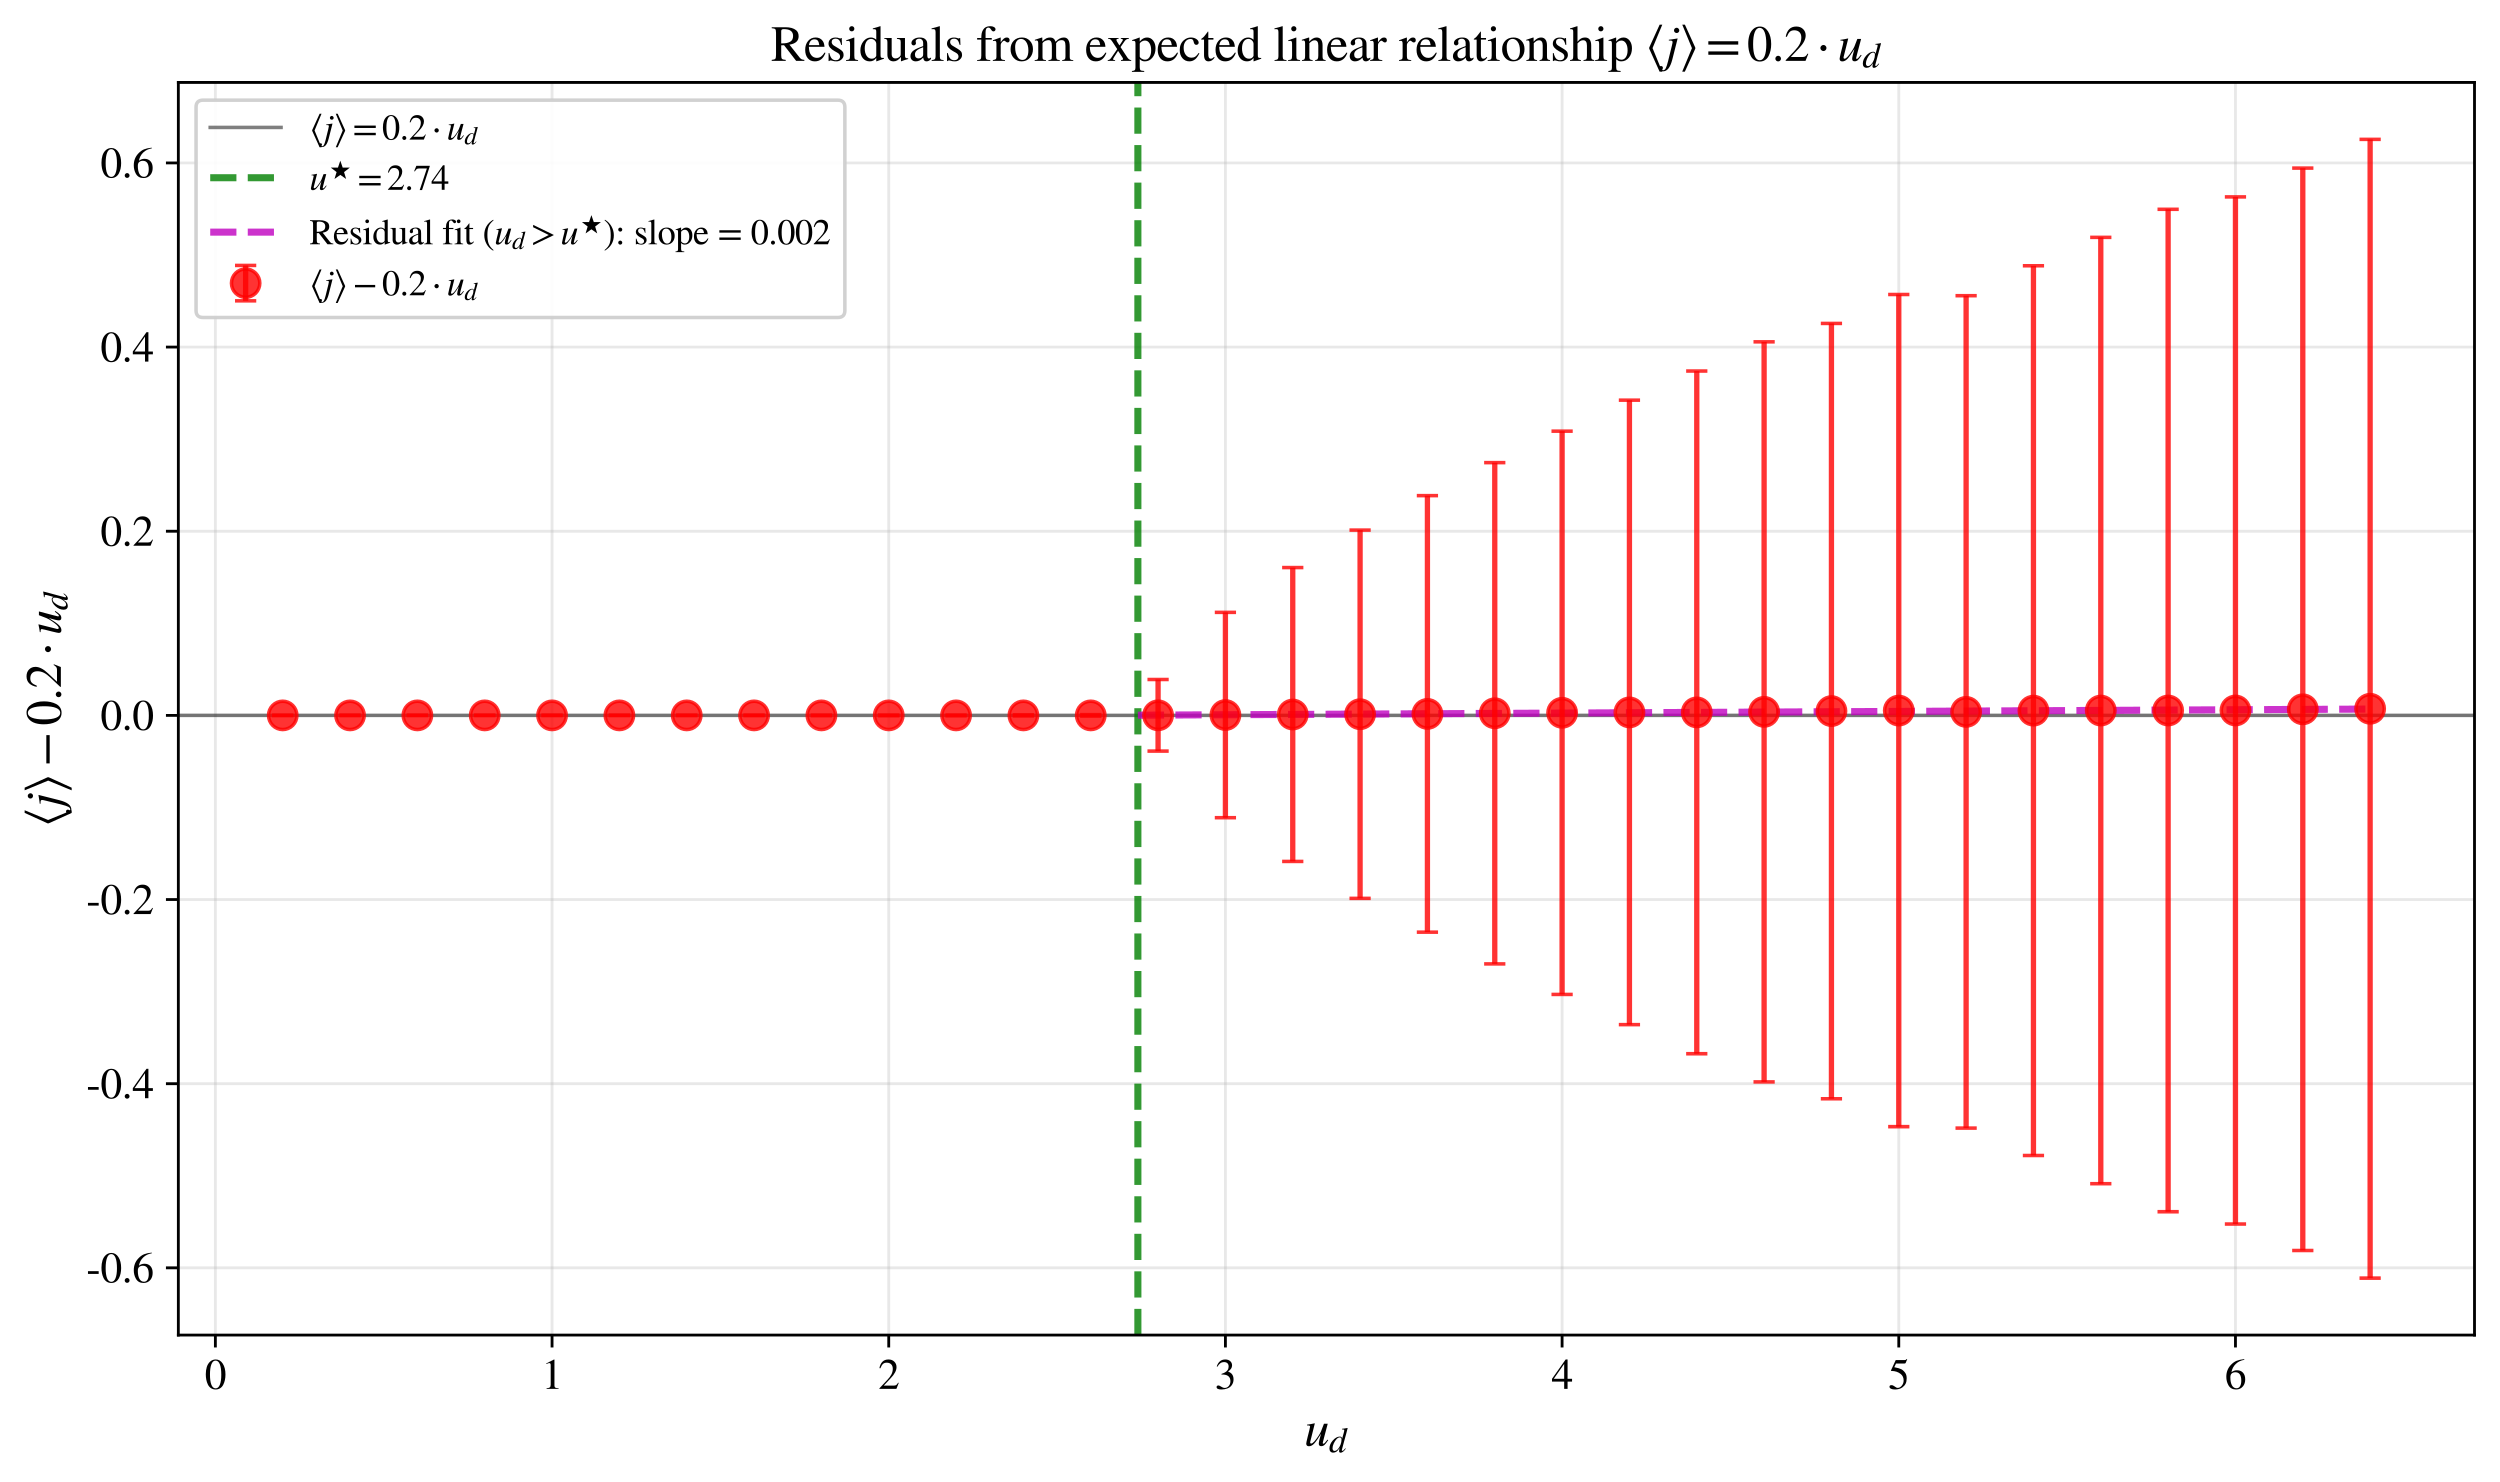 <?xml version="1.0" encoding="utf-8" standalone="no"?>
<!DOCTYPE svg PUBLIC "-//W3C//DTD SVG 1.1//EN"
  "http://www.w3.org/Graphics/SVG/1.1/DTD/svg11.dtd">
<svg xmlns:xlink="http://www.w3.org/1999/xlink" width="705.896pt" height="418.567pt" viewBox="0 0 705.896 418.567" xmlns="http://www.w3.org/2000/svg" version="1.1">
 <defs>
  <style type="text/css">*{stroke-linejoin: round; stroke-linecap: butt}</style>
 </defs>
 <g id="figure_1">
  <g id="patch_1">
   <path d="M 0 418.567 
L 705.896 418.567 
L 705.896 0 
L 0 0 
z
" style="fill: #ffffff"/>
  </g>
  <g id="axes_1">
   <g id="patch_2">
    <path d="M 50.356 376.967 
L 698.696 376.967 
L 698.696 23.28 
L 50.356 23.28 
z
" style="fill: #ffffff"/>
   </g>
   <g id="matplotlib.axis_1">
    <g id="xtick_1">
     <g id="line2d_1">
      <path d="M 60.813 376.967 
L 60.813 23.28 
" clip-path="url(#pa19a61192d)" style="fill: none; stroke: #b0b0b0; stroke-opacity: 0.3; stroke-width: 0.8; stroke-linecap: square"/>
     </g>
     <g id="line2d_2">
      <defs>
       <path id="m56c661f86c" d="M 0 0 
L 0 3.5 
" style="stroke: #000000; stroke-width: 0.8"/>
      </defs>
      <g>
       <use xlink:href="#m56c661f86c" x="60.813" y="376.967" style="stroke: #000000; stroke-width: 0.8"/>
      </g>
     </g>
     <g id="text_1">
      <!-- 0 -->
      <g transform="translate(57.813 392.163) scale(0.12 -0.12)">
       <defs>
        <path id="STIXGeneral-Regular-30" d="M 3046 2112 
Q 3046 1683 2963 1302 
Q 2880 922 2717 602 
Q 2554 282 2266 96 
Q 1978 -90 1600 -90 
Q 1210 -90 915 108 
Q 621 307 461 640 
Q 301 973 227 1350 
Q 154 1728 154 2150 
Q 154 2746 301 3222 
Q 448 3699 790 4012 
Q 1133 4326 1626 4326 
Q 2253 4326 2649 3712 
Q 3046 3098 3046 2112 
z
M 2432 2080 
Q 2432 3091 2217 3625 
Q 2003 4160 1587 4160 
Q 1190 4160 979 3622 
Q 768 3085 768 2106 
Q 768 1120 979 598 
Q 1190 77 1600 77 
Q 2003 77 2217 598 
Q 2432 1120 2432 2080 
z
" transform="scale(0.016)"/>
       </defs>
       <use xlink:href="#STIXGeneral-Regular-30"/>
      </g>
     </g>
    </g>
    <g id="xtick_2">
     <g id="line2d_3">
      <path d="M 155.877 376.967 
L 155.877 23.28 
" clip-path="url(#pa19a61192d)" style="fill: none; stroke: #b0b0b0; stroke-opacity: 0.3; stroke-width: 0.8; stroke-linecap: square"/>
     </g>
     <g id="line2d_4">
      <g>
       <use xlink:href="#m56c661f86c" x="155.877" y="376.967" style="stroke: #000000; stroke-width: 0.8"/>
      </g>
     </g>
     <g id="text_2">
      <!-- 1 -->
      <g transform="translate(152.877 392.163) scale(0.12 -0.12)">
       <defs>
        <path id="STIXGeneral-Regular-31" d="M 2522 0 
L 755 0 
L 755 96 
Q 1107 115 1235 227 
Q 1363 339 1363 608 
L 1363 3482 
Q 1363 3795 1171 3795 
Q 1082 3795 883 3718 
L 710 3654 
L 710 3744 
L 1856 4326 
L 1914 4307 
L 1914 486 
Q 1914 275 2042 185 
Q 2170 96 2522 96 
L 2522 0 
z
" transform="scale(0.016)"/>
       </defs>
       <use xlink:href="#STIXGeneral-Regular-31"/>
      </g>
     </g>
    </g>
    <g id="xtick_3">
     <g id="line2d_5">
      <path d="M 250.942 376.967 
L 250.942 23.28 
" clip-path="url(#pa19a61192d)" style="fill: none; stroke: #b0b0b0; stroke-opacity: 0.3; stroke-width: 0.8; stroke-linecap: square"/>
     </g>
     <g id="line2d_6">
      <g>
       <use xlink:href="#m56c661f86c" x="250.942" y="376.967" style="stroke: #000000; stroke-width: 0.8"/>
      </g>
     </g>
     <g id="text_3">
      <!-- 2 -->
      <g transform="translate(247.942 392.163) scale(0.12 -0.12)">
       <defs>
        <path id="STIXGeneral-Regular-32" d="M 3034 877 
L 2688 0 
L 186 0 
L 186 77 
L 1325 1286 
Q 1773 1754 1965 2144 
Q 2157 2534 2157 2950 
Q 2157 3379 1920 3616 
Q 1683 3853 1267 3853 
Q 922 3853 720 3673 
Q 518 3494 326 3021 
L 192 3053 
Q 301 3648 630 3987 
Q 960 4326 1523 4326 
Q 2054 4326 2380 4006 
Q 2707 3686 2707 3200 
Q 2707 2477 1888 1613 
L 832 486 
L 2330 486 
Q 2541 486 2665 569 
Q 2790 653 2944 915 
L 3034 877 
z
" transform="scale(0.016)"/>
       </defs>
       <use xlink:href="#STIXGeneral-Regular-32"/>
      </g>
     </g>
    </g>
    <g id="xtick_4">
     <g id="line2d_7">
      <path d="M 346.006 376.967 
L 346.006 23.28 
" clip-path="url(#pa19a61192d)" style="fill: none; stroke: #b0b0b0; stroke-opacity: 0.3; stroke-width: 0.8; stroke-linecap: square"/>
     </g>
     <g id="line2d_8">
      <g>
       <use xlink:href="#m56c661f86c" x="346.006" y="376.967" style="stroke: #000000; stroke-width: 0.8"/>
      </g>
     </g>
     <g id="text_4">
      <!-- 3 -->
      <g transform="translate(343.006 392.163) scale(0.12 -0.12)">
       <defs>
        <path id="STIXGeneral-Regular-33" d="M 390 3264 
L 288 3290 
Q 435 3770 748 4048 
Q 1062 4326 1542 4326 
Q 1990 4326 2265 4083 
Q 2541 3840 2541 3450 
Q 2541 2925 1946 2566 
Q 2298 2413 2477 2227 
Q 2758 1914 2758 1402 
Q 2758 890 2464 506 
Q 2246 211 1840 60 
Q 1434 -90 979 -90 
Q 262 -90 262 275 
Q 262 378 339 442 
Q 416 506 525 506 
Q 685 506 915 339 
Q 1197 141 1466 141 
Q 1818 141 2058 425 
Q 2298 710 2298 1120 
Q 2298 1856 1632 2048 
Q 1434 2112 979 2112 
L 979 2202 
Q 1338 2323 1517 2432 
Q 2035 2726 2035 3290 
Q 2035 3610 1852 3776 
Q 1670 3942 1344 3942 
Q 768 3942 390 3264 
z
" transform="scale(0.016)"/>
       </defs>
       <use xlink:href="#STIXGeneral-Regular-33"/>
      </g>
     </g>
    </g>
    <g id="xtick_5">
     <g id="line2d_9">
      <path d="M 441.071 376.967 
L 441.071 23.28 
" clip-path="url(#pa19a61192d)" style="fill: none; stroke: #b0b0b0; stroke-opacity: 0.3; stroke-width: 0.8; stroke-linecap: square"/>
     </g>
     <g id="line2d_10">
      <g>
       <use xlink:href="#m56c661f86c" x="441.071" y="376.967" style="stroke: #000000; stroke-width: 0.8"/>
      </g>
     </g>
     <g id="text_5">
      <!-- 4 -->
      <g transform="translate(438.071 392.163) scale(0.12 -0.12)">
       <defs>
        <path id="STIXGeneral-Regular-34" d="M 3027 1069 
L 2368 1069 
L 2368 0 
L 1869 0 
L 1869 1069 
L 77 1069 
L 77 1478 
L 2086 4326 
L 2368 4326 
L 2368 1478 
L 3027 1478 
L 3027 1069 
z
M 1869 1478 
L 1869 3674 
L 333 1478 
L 1869 1478 
z
" transform="scale(0.016)"/>
       </defs>
       <use xlink:href="#STIXGeneral-Regular-34"/>
      </g>
     </g>
    </g>
    <g id="xtick_6">
     <g id="line2d_11">
      <path d="M 536.135 376.967 
L 536.135 23.28 
" clip-path="url(#pa19a61192d)" style="fill: none; stroke: #b0b0b0; stroke-opacity: 0.3; stroke-width: 0.8; stroke-linecap: square"/>
     </g>
     <g id="line2d_12">
      <g>
       <use xlink:href="#m56c661f86c" x="536.135" y="376.967" style="stroke: #000000; stroke-width: 0.8"/>
      </g>
     </g>
     <g id="text_6">
      <!-- 5 -->
      <g transform="translate(533.135 392.163) scale(0.12 -0.12)">
       <defs>
        <path id="STIXGeneral-Regular-35" d="M 2803 4358 
L 2573 3814 
Q 2534 3731 2400 3731 
L 1158 3731 
L 902 3187 
Q 1606 3053 1920 2896 
Q 2234 2739 2502 2368 
Q 2726 2061 2726 1555 
Q 2726 1094 2576 780 
Q 2426 467 2099 224 
Q 1664 -90 1011 -90 
Q 646 -90 422 19 
Q 198 128 198 307 
Q 198 550 486 550 
Q 717 550 960 352 
Q 1210 147 1414 147 
Q 1747 147 2012 480 
Q 2278 813 2278 1229 
Q 2278 1843 1850 2189 
Q 1293 2637 486 2637 
Q 410 2637 410 2688 
L 416 2720 
L 1114 4237 
L 2438 4237 
Q 2547 4237 2608 4269 
Q 2669 4301 2746 4403 
L 2803 4358 
z
" transform="scale(0.016)"/>
       </defs>
       <use xlink:href="#STIXGeneral-Regular-35"/>
      </g>
     </g>
    </g>
    <g id="xtick_7">
     <g id="line2d_13">
      <path d="M 631.2 376.967 
L 631.2 23.28 
" clip-path="url(#pa19a61192d)" style="fill: none; stroke: #b0b0b0; stroke-opacity: 0.3; stroke-width: 0.8; stroke-linecap: square"/>
     </g>
     <g id="line2d_14">
      <g>
       <use xlink:href="#m56c661f86c" x="631.2" y="376.967" style="stroke: #000000; stroke-width: 0.8"/>
      </g>
     </g>
     <g id="text_7">
      <!-- 6 -->
      <g transform="translate(628.2 392.163) scale(0.12 -0.12)">
       <defs>
        <path id="STIXGeneral-Regular-36" d="M 2854 4378 
L 2867 4275 
Q 2112 4154 1606 3664 
Q 1101 3174 973 2451 
Q 1344 2739 1786 2739 
Q 2349 2739 2672 2380 
Q 2995 2022 2995 1402 
Q 2995 774 2669 378 
Q 2291 -90 1651 -90 
Q 870 -90 518 557 
Q 218 1107 218 1786 
Q 218 2835 915 3552 
Q 1312 3962 1731 4131 
Q 2150 4301 2854 4378 
z
M 2419 1203 
Q 2419 2445 1555 2445 
Q 1235 2445 1024 2275 
Q 813 2106 813 1702 
Q 813 954 1046 522 
Q 1280 90 1722 90 
Q 2061 90 2240 394 
Q 2419 698 2419 1203 
z
" transform="scale(0.016)"/>
       </defs>
       <use xlink:href="#STIXGeneral-Regular-36"/>
      </g>
     </g>
    </g>
    <g id="text_8">
     <!-- $u_d$ -->
     <g transform="translate(368.226 408.329) scale(0.14 -0.14)">
      <defs>
       <path id="STIXGeneral-Italic-75" d="M 2950 762 
L 3040 704 
Q 2733 237 2560 89 
Q 2387 -58 2157 -58 
Q 1850 -58 1850 250 
Q 1850 538 2138 1510 
Q 1568 576 1257 253 
Q 947 -70 608 -70 
Q 269 -70 269 269 
Q 269 384 442 1088 
L 666 1978 
Q 755 2349 755 2406 
Q 755 2483 684 2521 
Q 614 2560 365 2560 
L 365 2650 
Q 806 2701 1325 2822 
L 1350 2803 
L 781 531 
Q 762 474 762 429 
Q 762 269 890 269 
Q 1178 269 1798 1210 
Q 2010 1530 2128 1795 
Q 2246 2061 2502 2765 
L 2976 2765 
L 2470 851 
Q 2349 390 2349 352 
Q 2349 243 2419 243 
Q 2496 243 2605 345 
Q 2714 448 2950 762 
z
" transform="scale(0.016)"/>
       <path id="STIXGeneral-Italic-64" d="M 3334 4371 
L 3373 4333 
L 3123 3360 
L 2739 1958 
Q 2323 429 2323 384 
Q 2323 256 2438 256 
Q 2522 256 2614 336 
Q 2707 416 2963 710 
L 3040 646 
Q 2547 -83 2099 -83 
Q 1978 -83 1907 -6 
Q 1837 70 1837 205 
Q 1837 397 1920 774 
Q 1645 307 1379 118 
Q 1114 -70 781 -70 
Q 461 -70 278 125 
Q 96 320 96 678 
Q 96 1440 713 2131 
Q 1331 2822 1965 2822 
Q 2163 2822 2256 2732 
Q 2349 2643 2381 2451 
L 2387 2451 
L 2675 3494 
Q 2765 3808 2765 3949 
Q 2765 4051 2694 4076 
Q 2624 4102 2355 4115 
L 2355 4224 
Q 2848 4269 3334 4371 
z
M 2278 2310 
Q 2278 2477 2185 2576 
Q 2093 2675 1978 2675 
Q 1677 2675 1395 2381 
Q 1075 2042 864 1571 
Q 653 1101 653 704 
Q 653 486 752 361 
Q 851 237 1024 237 
Q 1312 237 1606 550 
Q 1901 864 2089 1350 
Q 2278 1837 2278 2310 
z
" transform="scale(0.016)"/>
      </defs>
      <use xlink:href="#STIXGeneral-Italic-75" transform="translate(0 0.906)"/>
      <use xlink:href="#STIXGeneral-Italic-64" transform="translate(50 -12.322) scale(0.7)"/>
     </g>
    </g>
   </g>
   <g id="matplotlib.axis_2">
    <g id="ytick_1">
     <g id="line2d_15">
      <path d="M 50.356 357.987 
L 698.696 357.987 
" clip-path="url(#pa19a61192d)" style="fill: none; stroke: #b0b0b0; stroke-opacity: 0.3; stroke-width: 0.8; stroke-linecap: square"/>
     </g>
     <g id="line2d_16">
      <defs>
       <path id="m826fff8694" d="M 0 0 
L -3.5 0 
" style="stroke: #000000; stroke-width: 0.8"/>
      </defs>
      <g>
       <use xlink:href="#m826fff8694" x="50.356" y="357.987" style="stroke: #000000; stroke-width: 0.8"/>
      </g>
     </g>
     <g id="text_9">
      <!-- -0.6 -->
      <g transform="translate(24.36 362.085) scale(0.12 -0.12)">
       <defs>
        <path id="STIXGeneral-Regular-2d" d="M 1824 1242 
L 250 1242 
L 250 1645 
L 1824 1645 
L 1824 1242 
z
" transform="scale(0.016)"/>
        <path id="STIXGeneral-Regular-2e" d="M 1158 275 
Q 1158 134 1052 32 
Q 947 -70 800 -70 
Q 653 -70 550 32 
Q 448 134 448 281 
Q 448 429 553 534 
Q 659 640 806 640 
Q 947 640 1052 531 
Q 1158 422 1158 275 
z
" transform="scale(0.016)"/>
       </defs>
       <use xlink:href="#STIXGeneral-Regular-2d"/>
       <use xlink:href="#STIXGeneral-Regular-30" x="33.3"/>
       <use xlink:href="#STIXGeneral-Regular-2e" x="83.3"/>
       <use xlink:href="#STIXGeneral-Regular-36" x="108.3"/>
      </g>
     </g>
    </g>
    <g id="ytick_2">
     <g id="line2d_17">
      <path d="M 50.356 305.99 
L 698.696 305.99 
" clip-path="url(#pa19a61192d)" style="fill: none; stroke: #b0b0b0; stroke-opacity: 0.3; stroke-width: 0.8; stroke-linecap: square"/>
     </g>
     <g id="line2d_18">
      <g>
       <use xlink:href="#m826fff8694" x="50.356" y="305.99" style="stroke: #000000; stroke-width: 0.8"/>
      </g>
     </g>
     <g id="text_10">
      <!-- -0.4 -->
      <g transform="translate(24.36 310.087) scale(0.12 -0.12)">
       <use xlink:href="#STIXGeneral-Regular-2d"/>
       <use xlink:href="#STIXGeneral-Regular-30" x="33.3"/>
       <use xlink:href="#STIXGeneral-Regular-2e" x="83.3"/>
       <use xlink:href="#STIXGeneral-Regular-34" x="108.3"/>
      </g>
     </g>
    </g>
    <g id="ytick_3">
     <g id="line2d_19">
      <path d="M 50.356 253.992 
L 698.696 253.992 
" clip-path="url(#pa19a61192d)" style="fill: none; stroke: #b0b0b0; stroke-opacity: 0.3; stroke-width: 0.8; stroke-linecap: square"/>
     </g>
     <g id="line2d_20">
      <g>
       <use xlink:href="#m826fff8694" x="50.356" y="253.992" style="stroke: #000000; stroke-width: 0.8"/>
      </g>
     </g>
     <g id="text_11">
      <!-- -0.2 -->
      <g transform="translate(24.36 258.09) scale(0.12 -0.12)">
       <use xlink:href="#STIXGeneral-Regular-2d"/>
       <use xlink:href="#STIXGeneral-Regular-30" x="33.3"/>
       <use xlink:href="#STIXGeneral-Regular-2e" x="83.3"/>
       <use xlink:href="#STIXGeneral-Regular-32" x="108.3"/>
      </g>
     </g>
    </g>
    <g id="ytick_4">
     <g id="line2d_21">
      <path d="M 50.356 201.995 
L 698.696 201.995 
" clip-path="url(#pa19a61192d)" style="fill: none; stroke: #b0b0b0; stroke-opacity: 0.3; stroke-width: 0.8; stroke-linecap: square"/>
     </g>
     <g id="line2d_22">
      <g>
       <use xlink:href="#m826fff8694" x="50.356" y="201.995" style="stroke: #000000; stroke-width: 0.8"/>
      </g>
     </g>
     <g id="text_12">
      <!-- 0.0 -->
      <g transform="translate(28.356 206.093) scale(0.12 -0.12)">
       <use xlink:href="#STIXGeneral-Regular-30"/>
       <use xlink:href="#STIXGeneral-Regular-2e" x="50"/>
       <use xlink:href="#STIXGeneral-Regular-30" x="75"/>
      </g>
     </g>
    </g>
    <g id="ytick_5">
     <g id="line2d_23">
      <path d="M 50.356 149.997 
L 698.696 149.997 
" clip-path="url(#pa19a61192d)" style="fill: none; stroke: #b0b0b0; stroke-opacity: 0.3; stroke-width: 0.8; stroke-linecap: square"/>
     </g>
     <g id="line2d_24">
      <g>
       <use xlink:href="#m826fff8694" x="50.356" y="149.997" style="stroke: #000000; stroke-width: 0.8"/>
      </g>
     </g>
     <g id="text_13">
      <!-- 0.2 -->
      <g transform="translate(28.356 154.095) scale(0.12 -0.12)">
       <use xlink:href="#STIXGeneral-Regular-30"/>
       <use xlink:href="#STIXGeneral-Regular-2e" x="50"/>
       <use xlink:href="#STIXGeneral-Regular-32" x="75"/>
      </g>
     </g>
    </g>
    <g id="ytick_6">
     <g id="line2d_25">
      <path d="M 50.356 98 
L 698.696 98 
" clip-path="url(#pa19a61192d)" style="fill: none; stroke: #b0b0b0; stroke-opacity: 0.3; stroke-width: 0.8; stroke-linecap: square"/>
     </g>
     <g id="line2d_26">
      <g>
       <use xlink:href="#m826fff8694" x="50.356" y="98" style="stroke: #000000; stroke-width: 0.8"/>
      </g>
     </g>
     <g id="text_14">
      <!-- 0.4 -->
      <g transform="translate(28.356 102.098) scale(0.12 -0.12)">
       <use xlink:href="#STIXGeneral-Regular-30"/>
       <use xlink:href="#STIXGeneral-Regular-2e" x="50"/>
       <use xlink:href="#STIXGeneral-Regular-34" x="75"/>
      </g>
     </g>
    </g>
    <g id="ytick_7">
     <g id="line2d_27">
      <path d="M 50.356 46.003 
L 698.696 46.003 
" clip-path="url(#pa19a61192d)" style="fill: none; stroke: #b0b0b0; stroke-opacity: 0.3; stroke-width: 0.8; stroke-linecap: square"/>
     </g>
     <g id="line2d_28">
      <g>
       <use xlink:href="#m826fff8694" x="50.356" y="46.003" style="stroke: #000000; stroke-width: 0.8"/>
      </g>
     </g>
     <g id="text_15">
      <!-- 0.6 -->
      <g transform="translate(28.356 50.1) scale(0.12 -0.12)">
       <use xlink:href="#STIXGeneral-Regular-30"/>
       <use xlink:href="#STIXGeneral-Regular-2e" x="50"/>
       <use xlink:href="#STIXGeneral-Regular-36" x="75"/>
      </g>
     </g>
    </g>
    <g id="text_16">
     <!-- $\langle j \rangle - 0.2 \cdot u_d$ -->
     <g transform="translate(17.28 233.584) rotate(-90) scale(0.14 -0.14)">
      <defs>
       <path id="STIXGeneral-Regular-27e8" d="M 2144 4563 
L 915 1606 
L 2138 -1363 
L 1805 -1363 
L 493 1542 
L 493 1670 
L 1811 4563 
L 2144 4563 
z
" transform="scale(0.016)"/>
       <path id="STIXGeneral-Italic-6a" d="M 1786 3827 
Q 1786 3699 1690 3603 
Q 1594 3507 1466 3507 
Q 1318 3507 1219 3600 
Q 1120 3693 1120 3840 
Q 1120 3981 1222 4077 
Q 1325 4173 1459 4173 
Q 1587 4173 1686 4067 
Q 1786 3962 1786 3827 
z
M 1574 2803 
L 909 179 
Q 710 -595 419 -960 
Q 128 -1325 -288 -1325 
Q -512 -1325 -653 -1216 
Q -794 -1107 -794 -934 
Q -794 -819 -717 -736 
Q -640 -653 -531 -653 
Q -282 -653 -282 -890 
Q -282 -966 -320 -1014 
Q -358 -1062 -358 -1107 
Q -358 -1184 -243 -1184 
Q -51 -1184 80 -934 
Q 211 -685 378 -19 
L 838 1850 
Q 941 2266 941 2362 
Q 941 2470 873 2515 
Q 806 2560 634 2560 
L 467 2560 
L 467 2662 
Q 755 2682 1549 2822 
L 1574 2803 
z
" transform="scale(0.016)"/>
       <path id="STIXGeneral-Regular-27e9" d="M 2067 1536 
L 749 -1363 
L 416 -1363 
L 1645 1600 
L 422 4563 
L 755 4563 
L 2067 1664 
L 2067 1536 
z
" transform="scale(0.016)"/>
       <path id="STIXGeneral-Regular-2212" d="M 3974 1408 
L 410 1408 
L 410 1830 
L 3974 1830 
L 3974 1408 
z
" transform="scale(0.016)"/>
       <path id="STIXGeneral-Regular-22c5" d="M 1187 1888 
Q 1299 1773 1299 1619 
Q 1299 1466 1187 1350 
Q 1075 1235 921 1235 
Q 768 1235 649 1353 
Q 531 1472 531 1619 
Q 531 1766 649 1884 
Q 768 2003 921 2003 
Q 1075 2003 1187 1888 
z
" transform="scale(0.016)"/>
      </defs>
      <use xlink:href="#STIXGeneral-Regular-27e8" transform="translate(0 0.703)"/>
      <use xlink:href="#STIXGeneral-Italic-6a" transform="translate(40 0.703)"/>
      <use xlink:href="#STIXGeneral-Regular-27e9" transform="translate(67.8 0.703)"/>
      <use xlink:href="#STIXGeneral-Regular-2212" transform="translate(122.24 0.703)"/>
      <use xlink:href="#STIXGeneral-Regular-30" transform="translate(205.18 0.703)"/>
      <use xlink:href="#STIXGeneral-Regular-2e" transform="translate(255.18 0.703)"/>
      <use xlink:href="#STIXGeneral-Regular-32" transform="translate(280.18 0.703)"/>
      <use xlink:href="#STIXGeneral-Regular-22c5" transform="translate(344.62 0.703)"/>
      <use xlink:href="#STIXGeneral-Italic-75" transform="translate(387.66 0.703)"/>
      <use xlink:href="#STIXGeneral-Italic-64" transform="translate(437.66 -12.525) scale(0.7)"/>
     </g>
    </g>
   </g>
   <g id="line2d_29">
    <path d="M 50.356 201.995 
L 698.696 201.995 
" clip-path="url(#pa19a61192d)" style="fill: none; stroke: #000000; stroke-opacity: 0.5; stroke-linecap: square"/>
   </g>
   <g id="line2d_30">
    <path d="M 321.289 376.967 
L 321.289 23.28 
" clip-path="url(#pa19a61192d)" style="fill: none; stroke-dasharray: 7.4,3.2; stroke-dashoffset: 0; stroke: #008000; stroke-opacity: 0.8; stroke-width: 2"/>
   </g>
   <g id="line2d_31">
    <path d="M 321.289 201.938 
L 324.804 201.92 
L 328.319 201.903 
L 331.833 201.885 
L 335.348 201.868 
L 338.862 201.85 
L 342.377 201.833 
L 345.891 201.816 
L 349.406 201.798 
L 352.92 201.781 
L 356.435 201.763 
L 359.949 201.746 
L 363.464 201.728 
L 366.978 201.711 
L 370.493 201.694 
L 374.007 201.676 
L 377.522 201.659 
L 381.036 201.641 
L 384.551 201.624 
L 388.065 201.606 
L 391.58 201.589 
L 395.094 201.572 
L 398.609 201.554 
L 402.123 201.537 
L 405.638 201.519 
L 409.152 201.502 
L 412.667 201.484 
L 416.181 201.467 
L 419.696 201.45 
L 423.21 201.432 
L 426.725 201.415 
L 430.239 201.397 
L 433.754 201.38 
L 437.268 201.362 
L 440.783 201.345 
L 444.297 201.327 
L 447.812 201.31 
L 451.326 201.293 
L 454.841 201.275 
L 458.355 201.258 
L 461.87 201.24 
L 465.384 201.223 
L 468.899 201.205 
L 472.413 201.188 
L 475.928 201.171 
L 479.442 201.153 
L 482.957 201.136 
L 486.471 201.118 
L 489.986 201.101 
L 493.5 201.083 
L 497.015 201.066 
L 500.529 201.049 
L 504.044 201.031 
L 507.558 201.014 
L 511.073 200.996 
L 514.587 200.979 
L 518.102 200.961 
L 521.616 200.944 
L 525.131 200.927 
L 528.645 200.909 
L 532.16 200.892 
L 535.674 200.874 
L 539.189 200.857 
L 542.703 200.839 
L 546.218 200.822 
L 549.732 200.805 
L 553.247 200.787 
L 556.761 200.77 
L 560.276 200.752 
L 563.79 200.735 
L 567.305 200.717 
L 570.819 200.7 
L 574.334 200.683 
L 577.848 200.665 
L 581.363 200.648 
L 584.877 200.63 
L 588.392 200.613 
L 591.906 200.595 
L 595.421 200.578 
L 598.935 200.561 
L 602.45 200.543 
L 605.965 200.526 
L 609.479 200.508 
L 612.994 200.491 
L 616.508 200.473 
L 620.023 200.456 
L 623.537 200.439 
L 627.052 200.421 
L 630.566 200.404 
L 634.081 200.386 
L 637.595 200.369 
L 641.11 200.351 
L 644.624 200.334 
L 648.139 200.317 
L 651.653 200.299 
L 655.168 200.282 
L 658.682 200.264 
L 662.197 200.247 
L 665.711 200.229 
L 669.226 200.212 
" clip-path="url(#pa19a61192d)" style="fill: none; stroke-dasharray: 7.4,3.2; stroke-dashoffset: 0; stroke: #bf00bf; stroke-opacity: 0.8; stroke-width: 2"/>
   </g>
   <g id="patch_3">
    <path d="M 50.356 376.967 
L 50.356 23.28 
" style="fill: none; stroke: #000000; stroke-width: 0.8; stroke-linejoin: miter; stroke-linecap: square"/>
   </g>
   <g id="patch_4">
    <path d="M 698.696 376.967 
L 698.696 23.28 
" style="fill: none; stroke: #000000; stroke-width: 0.8; stroke-linejoin: miter; stroke-linecap: square"/>
   </g>
   <g id="patch_5">
    <path d="M 50.356 376.967 
L 698.696 376.967 
" style="fill: none; stroke: #000000; stroke-width: 0.8; stroke-linejoin: miter; stroke-linecap: square"/>
   </g>
   <g id="patch_6">
    <path d="M 50.356 23.28 
L 698.696 23.28 
" style="fill: none; stroke: #000000; stroke-width: 0.8; stroke-linejoin: miter; stroke-linecap: square"/>
   </g>
   <g id="text_17">
    <!-- Residuals from expected linear relationship $\langle j \rangle = 0.2 \cdot u_d$ -->
    <g transform="translate(217.656 17.28) scale(0.14 -0.14)">
     <defs>
      <path id="STIXGeneral-Regular-52" d="M 4224 0 
L 3187 0 
L 1664 1971 
L 1306 1958 
L 1306 717 
Q 1306 352 1405 249 
Q 1504 147 1875 122 
L 1875 0 
L 109 0 
L 109 122 
Q 474 154 563 262 
Q 653 371 653 794 
L 653 3526 
Q 653 3885 563 3987 
Q 474 4090 109 4115 
L 109 4237 
L 1850 4237 
Q 2726 4237 3187 3859 
Q 3501 3603 3501 3091 
Q 3501 2221 2342 2042 
L 3622 422 
Q 3757 256 3878 198 
Q 4000 141 4224 122 
L 4224 0 
z
M 1306 3731 
L 1306 2195 
Q 1766 2202 1990 2246 
Q 2214 2291 2438 2413 
Q 2803 2618 2803 3142 
Q 2803 4000 1632 4000 
Q 1459 4000 1382 3945 
Q 1306 3891 1306 3731 
z
" transform="scale(0.016)"/>
      <path id="STIXGeneral-Regular-65" d="M 2611 1050 
L 2714 1005 
Q 2330 -64 1376 -64 
Q 813 -64 486 329 
Q 160 723 160 1389 
Q 160 2074 525 2509 
Q 890 2944 1485 2944 
Q 2061 2944 2374 2502 
Q 2560 2246 2592 1773 
L 621 1773 
Q 646 1370 700 1158 
Q 755 947 915 730 
Q 1184 378 1626 378 
Q 1939 378 2153 531 
Q 2368 685 2611 1050 
z
M 634 1978 
L 1939 1978 
Q 1882 2381 1750 2547 
Q 1619 2714 1312 2714 
Q 1043 2714 864 2525 
Q 685 2336 634 1978 
z
" transform="scale(0.016)"/>
      <path id="STIXGeneral-Regular-73" d="M 998 1926 
L 1664 1523 
Q 1984 1331 2105 1164 
Q 2227 998 2227 736 
Q 2227 416 1961 176 
Q 1696 -64 1331 -64 
Q 1030 -64 864 -6 
Q 691 51 570 51 
Q 461 51 416 -26 
L 333 -26 
L 333 979 
L 435 979 
Q 538 512 730 294 
Q 922 77 1248 77 
Q 1485 77 1632 211 
Q 1779 346 1779 550 
Q 1779 845 1440 1030 
L 1094 1222 
Q 326 1651 326 2150 
Q 326 2522 566 2730 
Q 806 2938 1210 2938 
Q 1491 2938 1638 2867 
Q 1754 2816 1818 2816 
Q 1862 2816 1920 2880 
L 1990 2880 
L 2022 2010 
L 1926 2010 
Q 1818 2445 1654 2621 
Q 1491 2797 1203 2797 
Q 986 2797 854 2688 
Q 723 2579 723 2362 
Q 723 2253 796 2128 
Q 870 2003 998 1926 
z
" transform="scale(0.016)"/>
      <path id="STIXGeneral-Regular-69" d="M 1152 4045 
Q 1152 3904 1056 3811 
Q 960 3718 819 3718 
Q 685 3718 592 3811 
Q 499 3904 499 4045 
Q 499 4179 595 4275 
Q 691 4371 826 4371 
Q 966 4371 1059 4275 
Q 1152 4179 1152 4045 
z
M 1619 0 
L 102 0 
L 102 96 
Q 435 115 521 211 
Q 608 307 608 666 
L 608 2118 
Q 608 2342 563 2432 
Q 518 2522 397 2522 
Q 243 2522 128 2490 
L 128 2592 
L 1120 2944 
L 1146 2918 
L 1146 672 
Q 1146 314 1226 218 
Q 1306 122 1619 96 
L 1619 0 
z
" transform="scale(0.016)"/>
      <path id="STIXGeneral-Regular-64" d="M 3142 269 
L 2202 -64 
L 2176 -45 
L 2176 365 
Q 1869 -64 1357 -64 
Q 826 -64 499 317 
Q 173 698 173 1312 
Q 173 1990 563 2467 
Q 954 2944 1504 2944 
Q 1850 2944 2176 2669 
L 2176 3667 
Q 2176 3866 2118 3930 
Q 2061 3994 1882 3994 
Q 1792 3994 1741 3987 
L 1741 4090 
Q 2323 4243 2682 4371 
L 2714 4358 
L 2714 730 
Q 2714 506 2768 435 
Q 2822 365 2995 365 
Q 3034 365 3142 371 
L 3142 269 
z
M 2176 653 
L 2176 2125 
Q 2176 2381 1981 2573 
Q 1786 2765 1523 2765 
Q 1158 2765 940 2438 
Q 723 2112 723 1568 
Q 723 979 963 624 
Q 1203 269 1606 269 
Q 1907 269 2080 474 
Q 2176 582 2176 653 
z
" transform="scale(0.016)"/>
      <path id="STIXGeneral-Regular-75" d="M 3072 320 
L 3072 230 
Q 2573 96 2195 -58 
L 2163 -38 
L 2163 486 
L 2150 486 
Q 1747 -64 1235 -64 
Q 870 -64 662 160 
Q 454 384 454 755 
L 454 2362 
Q 454 2598 371 2688 
Q 288 2778 58 2790 
L 58 2880 
L 992 2880 
L 992 813 
Q 992 595 1123 451 
Q 1254 307 1446 307 
Q 1760 307 1984 506 
Q 2067 582 2099 649 
Q 2131 717 2131 877 
L 2131 2355 
Q 2131 2605 2041 2678 
Q 1952 2752 1658 2771 
L 1658 2880 
L 2669 2880 
L 2669 685 
Q 2669 461 2742 390 
Q 2816 320 3034 320 
L 3072 320 
z
" transform="scale(0.016)"/>
      <path id="STIXGeneral-Regular-61" d="M 2829 422 
L 2829 243 
Q 2586 -64 2253 -64 
Q 1888 -64 1843 403 
L 1837 403 
Q 1427 -64 909 -64 
Q 608 -64 422 112 
Q 237 288 237 602 
Q 237 1050 685 1350 
Q 992 1555 1837 1869 
L 1837 2214 
Q 1837 2502 1699 2646 
Q 1562 2790 1338 2790 
Q 1146 2790 1018 2697 
Q 890 2605 890 2477 
Q 890 2419 909 2348 
Q 928 2278 928 2208 
Q 928 2112 841 2029 
Q 755 1946 634 1946 
Q 525 1946 441 2029 
Q 358 2112 358 2240 
Q 358 2547 685 2752 
Q 986 2944 1421 2944 
Q 1939 2944 2176 2656 
Q 2291 2522 2323 2384 
Q 2355 2246 2355 1946 
L 2355 723 
Q 2355 301 2554 301 
Q 2682 301 2829 422 
z
M 1837 813 
L 1837 1715 
Q 1248 1510 1018 1293 
Q 800 1094 800 800 
Q 800 557 921 432 
Q 1043 307 1242 307 
Q 1453 307 1613 410 
Q 1747 506 1792 589 
Q 1837 672 1837 813 
z
" transform="scale(0.016)"/>
      <path id="STIXGeneral-Regular-6c" d="M 1645 0 
L 134 0 
L 134 96 
Q 435 122 531 221 
Q 627 320 627 589 
L 627 3590 
Q 627 3821 569 3910 
Q 512 4000 358 4000 
Q 224 4000 122 3987 
L 122 4090 
Q 730 4237 1133 4371 
L 1165 4346 
L 1165 557 
Q 1165 288 1254 201 
Q 1344 115 1645 96 
L 1645 0 
z
" transform="scale(0.016)"/>
      <path id="STIXGeneral-Regular-20" transform="scale(0.016)"/>
      <path id="STIXGeneral-Regular-66" d="M 134 2880 
L 659 2880 
Q 666 3264 710 3478 
Q 755 3693 883 3910 
Q 1152 4371 1786 4371 
Q 2074 4371 2262 4259 
Q 2451 4147 2451 3974 
Q 2451 3866 2374 3789 
Q 2298 3712 2182 3712 
Q 2029 3712 1894 3942 
Q 1741 4192 1555 4192 
Q 1197 4192 1197 3622 
L 1197 2880 
L 1978 2880 
L 1978 2675 
L 1197 2675 
L 1197 666 
Q 1197 307 1299 208 
Q 1402 109 1792 96 
L 1792 0 
L 128 0 
L 128 96 
Q 474 115 566 214 
Q 659 314 659 666 
L 659 2675 
L 134 2675 
L 134 2880 
z
" transform="scale(0.016)"/>
      <path id="STIXGeneral-Regular-72" d="M 1024 2931 
L 1024 2342 
Q 1267 2688 1430 2816 
Q 1594 2944 1792 2944 
Q 1958 2944 2051 2854 
Q 2144 2765 2144 2605 
Q 2144 2470 2077 2393 
Q 2010 2317 1894 2317 
Q 1773 2317 1638 2445 
Q 1536 2541 1472 2541 
Q 1338 2541 1181 2355 
Q 1024 2170 1024 2016 
L 1024 576 
Q 1024 301 1133 205 
Q 1242 109 1568 96 
L 1568 0 
L 32 0 
L 32 96 
Q 339 154 412 224 
Q 486 294 486 538 
L 486 2138 
Q 486 2349 438 2435 
Q 390 2522 269 2522 
Q 166 2522 45 2496 
L 45 2598 
Q 448 2726 992 2944 
L 1024 2931 
z
" transform="scale(0.016)"/>
      <path id="STIXGeneral-Regular-6f" d="M 3008 1478 
Q 3008 806 2608 371 
Q 2208 -64 1568 -64 
Q 979 -64 582 368 
Q 186 800 186 1459 
Q 186 2125 582 2534 
Q 979 2944 1626 2944 
Q 2221 2944 2614 2537 
Q 3008 2131 3008 1478 
z
M 2432 1306 
Q 2432 2035 2112 2445 
Q 1856 2765 1504 2765 
Q 1171 2765 966 2493 
Q 762 2221 762 1747 
Q 762 928 1101 435 
Q 1318 115 1677 115 
Q 2029 115 2230 432 
Q 2432 749 2432 1306 
z
" transform="scale(0.016)"/>
      <path id="STIXGeneral-Regular-6d" d="M 4960 0 
L 3565 0 
L 3565 96 
Q 3834 122 3907 208 
Q 3981 294 3981 576 
L 3981 1894 
Q 3981 2278 3869 2444 
Q 3757 2611 3488 2611 
Q 3264 2611 3107 2521 
Q 2950 2432 2803 2221 
L 2803 608 
Q 2803 301 2896 201 
Q 2989 102 3264 96 
L 3264 0 
L 1830 0 
L 1830 96 
Q 2112 115 2189 188 
Q 2266 262 2266 550 
L 2266 1901 
Q 2266 2611 1850 2611 
Q 1670 2611 1468 2531 
Q 1267 2451 1171 2336 
Q 1088 2240 1088 2227 
L 1088 448 
Q 1088 243 1177 176 
Q 1267 109 1523 96 
L 1523 0 
L 102 0 
L 102 96 
Q 371 102 460 195 
Q 550 288 550 563 
L 550 2150 
Q 550 2387 499 2480 
Q 448 2573 326 2573 
Q 230 2573 122 2547 
L 122 2656 
Q 557 2778 1011 2944 
L 1062 2925 
L 1062 2451 
L 1075 2451 
Q 1363 2752 1584 2848 
Q 1805 2944 2054 2944 
Q 2560 2944 2733 2406 
Q 3232 2944 3776 2944 
Q 4518 2944 4518 1792 
L 4518 493 
Q 4518 282 4582 202 
Q 4646 122 4794 109 
L 4960 96 
L 4960 0 
z
" transform="scale(0.016)"/>
      <path id="STIXGeneral-Regular-78" d="M 3066 0 
L 1779 0 
L 1779 96 
Q 1939 109 1987 137 
Q 2035 166 2035 250 
Q 2035 307 1997 365 
L 1414 1261 
L 909 474 
Q 781 275 781 211 
Q 781 96 1037 96 
L 1037 0 
L 109 0 
L 109 96 
Q 269 109 355 169 
Q 442 230 576 422 
L 1306 1478 
L 704 2400 
Q 557 2624 454 2704 
Q 352 2784 211 2784 
L 154 2784 
L 154 2880 
L 1478 2880 
L 1478 2784 
Q 1203 2778 1203 2643 
Q 1203 2509 1498 2074 
Q 1581 1958 1587 1946 
Q 1619 1990 1779 2227 
Q 1811 2285 1856 2349 
Q 1901 2413 1923 2451 
Q 1946 2490 1971 2528 
Q 1997 2566 2006 2595 
Q 2016 2624 2016 2643 
Q 2016 2765 1760 2784 
L 1760 2880 
L 2771 2880 
L 2771 2784 
Q 2445 2771 2253 2502 
L 1722 1734 
L 2541 480 
Q 2790 96 3066 96 
L 3066 0 
z
" transform="scale(0.016)"/>
      <path id="STIXGeneral-Regular-70" d="M 1018 2931 
L 1018 2438 
Q 1421 2944 1939 2944 
Q 2406 2944 2707 2560 
Q 3008 2176 3008 1581 
Q 3008 883 2621 409 
Q 2234 -64 1664 -64 
Q 1466 -64 1328 -6 
Q 1190 51 1018 211 
L 1018 -794 
Q 1018 -1094 1120 -1180 
Q 1222 -1267 1581 -1274 
L 1581 -1389 
L 32 -1389 
L 32 -1280 
Q 314 -1254 397 -1171 
Q 480 -1088 480 -838 
L 480 2157 
Q 480 2381 429 2451 
Q 378 2522 218 2522 
Q 115 2522 58 2515 
L 58 2618 
Q 506 2752 979 2944 
L 1018 2931 
z
M 1018 2138 
L 1018 563 
Q 1018 422 1238 281 
Q 1459 141 1683 141 
Q 2029 141 2243 467 
Q 2458 794 2458 1325 
Q 2458 1888 2243 2224 
Q 2029 2560 1670 2560 
Q 1446 2560 1232 2419 
Q 1018 2278 1018 2138 
z
" transform="scale(0.016)"/>
      <path id="STIXGeneral-Regular-63" d="M 2547 998 
L 2637 941 
Q 2362 403 2112 205 
Q 1786 -64 1376 -64 
Q 845 -64 502 336 
Q 160 736 160 1357 
Q 160 2170 698 2618 
Q 1094 2944 1562 2944 
Q 1965 2944 2256 2749 
Q 2547 2554 2547 2285 
Q 2547 2176 2457 2096 
Q 2368 2016 2246 2016 
Q 2022 2016 1939 2310 
L 1901 2451 
Q 1850 2630 1773 2694 
Q 1696 2758 1523 2758 
Q 1133 2758 893 2451 
Q 653 2144 653 1645 
Q 653 1094 928 745 
Q 1203 397 1645 397 
Q 1920 397 2118 528 
Q 2317 659 2547 998 
z
" transform="scale(0.016)"/>
      <path id="STIXGeneral-Regular-74" d="M 1702 493 
L 1786 422 
Q 1478 -64 1011 -64 
Q 448 -64 448 749 
L 448 2675 
L 109 2675 
Q 83 2694 83 2720 
Q 83 2771 192 2842 
Q 435 2982 813 3526 
Q 826 3546 874 3606 
Q 922 3667 941 3706 
Q 986 3706 986 3622 
L 986 2880 
L 1632 2880 
L 1632 2675 
L 986 2675 
L 986 845 
Q 986 538 1062 403 
Q 1139 269 1318 269 
Q 1510 269 1702 493 
z
" transform="scale(0.016)"/>
      <path id="STIXGeneral-Regular-6e" d="M 3104 0 
L 1773 0 
L 1779 96 
Q 2016 115 2096 233 
Q 2176 352 2176 672 
L 2176 1946 
Q 2176 2592 1709 2592 
Q 1549 2592 1408 2515 
Q 1267 2438 1050 2227 
L 1050 461 
Q 1050 269 1136 192 
Q 1222 115 1466 96 
L 1466 0 
L 115 0 
L 115 96 
Q 358 115 435 214 
Q 512 314 512 602 
L 512 2157 
Q 512 2394 467 2483 
Q 422 2573 288 2573 
Q 160 2573 102 2547 
L 102 2656 
Q 550 2784 979 2944 
L 1030 2925 
L 1030 2426 
L 1037 2426 
Q 1491 2944 1958 2944 
Q 2323 2944 2518 2688 
Q 2714 2432 2714 1958 
L 2714 544 
Q 2714 288 2790 205 
Q 2867 122 3104 96 
L 3104 0 
z
" transform="scale(0.016)"/>
      <path id="STIXGeneral-Regular-68" d="M 3117 0 
L 1760 0 
L 1760 96 
Q 2042 128 2118 224 
Q 2195 320 2195 653 
L 2195 1920 
Q 2195 2598 1722 2598 
Q 1530 2598 1370 2508 
Q 1210 2419 1005 2195 
L 1005 653 
Q 1005 320 1081 224 
Q 1158 128 1440 96 
L 1440 0 
L 58 0 
L 58 96 
Q 333 134 400 224 
Q 467 314 467 653 
L 467 3667 
Q 467 3872 406 3933 
Q 346 3994 141 3994 
Q 83 3994 64 3987 
L 64 4090 
L 237 4141 
Q 730 4288 973 4371 
L 1005 4352 
L 1005 2406 
Q 1229 2694 1446 2819 
Q 1664 2944 1946 2944 
Q 2733 2944 2733 1926 
L 2733 653 
Q 2733 320 2793 233 
Q 2854 147 3117 96 
L 3117 0 
z
" transform="scale(0.016)"/>
      <path id="STIXGeneral-Regular-3d" d="M 4077 2048 
L 307 2048 
L 307 2470 
L 4077 2470 
L 4077 2048 
z
M 4077 768 
L 307 768 
L 307 1190 
L 4077 1190 
L 4077 768 
z
" transform="scale(0.016)"/>
     </defs>
     <use xlink:href="#STIXGeneral-Regular-52" transform="translate(0 0.703)"/>
     <use xlink:href="#STIXGeneral-Regular-65" transform="translate(66.7 0.703)"/>
     <use xlink:href="#STIXGeneral-Regular-73" transform="translate(111.1 0.703)"/>
     <use xlink:href="#STIXGeneral-Regular-69" transform="translate(150 0.703)"/>
     <use xlink:href="#STIXGeneral-Regular-64" transform="translate(177.8 0.703)"/>
     <use xlink:href="#STIXGeneral-Regular-75" transform="translate(227.8 0.703)"/>
     <use xlink:href="#STIXGeneral-Regular-61" transform="translate(277.8 0.703)"/>
     <use xlink:href="#STIXGeneral-Regular-6c" transform="translate(322.2 0.703)"/>
     <use xlink:href="#STIXGeneral-Regular-73" transform="translate(350 0.703)"/>
     <use xlink:href="#STIXGeneral-Regular-20" transform="translate(388.9 0.703)"/>
     <use xlink:href="#STIXGeneral-Regular-66" transform="translate(413.9 0.703)"/>
     <use xlink:href="#STIXGeneral-Regular-72" transform="translate(447.2 0.703)"/>
     <use xlink:href="#STIXGeneral-Regular-6f" transform="translate(480.5 0.703)"/>
     <use xlink:href="#STIXGeneral-Regular-6d" transform="translate(530.5 0.703)"/>
     <use xlink:href="#STIXGeneral-Regular-20" transform="translate(608.3 0.703)"/>
     <use xlink:href="#STIXGeneral-Regular-65" transform="translate(633.3 0.703)"/>
     <use xlink:href="#STIXGeneral-Regular-78" transform="translate(677.7 0.703)"/>
     <use xlink:href="#STIXGeneral-Regular-70" transform="translate(727.7 0.703)"/>
     <use xlink:href="#STIXGeneral-Regular-65" transform="translate(777.7 0.703)"/>
     <use xlink:href="#STIXGeneral-Regular-63" transform="translate(822.1 0.703)"/>
     <use xlink:href="#STIXGeneral-Regular-74" transform="translate(866.5 0.703)"/>
     <use xlink:href="#STIXGeneral-Regular-65" transform="translate(894.3 0.703)"/>
     <use xlink:href="#STIXGeneral-Regular-64" transform="translate(938.7 0.703)"/>
     <use xlink:href="#STIXGeneral-Regular-20" transform="translate(988.7 0.703)"/>
     <use xlink:href="#STIXGeneral-Regular-6c" transform="translate(1013.7 0.703)"/>
     <use xlink:href="#STIXGeneral-Regular-69" transform="translate(1041.5 0.703)"/>
     <use xlink:href="#STIXGeneral-Regular-6e" transform="translate(1069.3 0.703)"/>
     <use xlink:href="#STIXGeneral-Regular-65" transform="translate(1119.3 0.703)"/>
     <use xlink:href="#STIXGeneral-Regular-61" transform="translate(1163.7 0.703)"/>
     <use xlink:href="#STIXGeneral-Regular-72" transform="translate(1208.1 0.703)"/>
     <use xlink:href="#STIXGeneral-Regular-20" transform="translate(1241.4 0.703)"/>
     <use xlink:href="#STIXGeneral-Regular-72" transform="translate(1266.4 0.703)"/>
     <use xlink:href="#STIXGeneral-Regular-65" transform="translate(1299.7 0.703)"/>
     <use xlink:href="#STIXGeneral-Regular-6c" transform="translate(1344.1 0.703)"/>
     <use xlink:href="#STIXGeneral-Regular-61" transform="translate(1371.9 0.703)"/>
     <use xlink:href="#STIXGeneral-Regular-74" transform="translate(1416.3 0.703)"/>
     <use xlink:href="#STIXGeneral-Regular-69" transform="translate(1444.1 0.703)"/>
     <use xlink:href="#STIXGeneral-Regular-6f" transform="translate(1471.9 0.703)"/>
     <use xlink:href="#STIXGeneral-Regular-6e" transform="translate(1521.9 0.703)"/>
     <use xlink:href="#STIXGeneral-Regular-73" transform="translate(1571.9 0.703)"/>
     <use xlink:href="#STIXGeneral-Regular-68" transform="translate(1610.8 0.703)"/>
     <use xlink:href="#STIXGeneral-Regular-69" transform="translate(1660.8 0.703)"/>
     <use xlink:href="#STIXGeneral-Regular-70" transform="translate(1688.6 0.703)"/>
     <use xlink:href="#STIXGeneral-Regular-20" transform="translate(1738.6 0.703)"/>
     <use xlink:href="#STIXGeneral-Regular-27e8" transform="translate(1763.6 0.703)"/>
     <use xlink:href="#STIXGeneral-Italic-6a" transform="translate(1803.599 0.703)"/>
     <use xlink:href="#STIXGeneral-Regular-27e9" transform="translate(1831.399 0.703)"/>
     <use xlink:href="#STIXGeneral-Regular-3d" transform="translate(1885.839 0.703)"/>
     <use xlink:href="#STIXGeneral-Regular-30" transform="translate(1968.779 0.703)"/>
     <use xlink:href="#STIXGeneral-Regular-2e" transform="translate(2018.779 0.703)"/>
     <use xlink:href="#STIXGeneral-Regular-32" transform="translate(2043.779 0.703)"/>
     <use xlink:href="#STIXGeneral-Regular-22c5" transform="translate(2108.219 0.703)"/>
     <use xlink:href="#STIXGeneral-Italic-75" transform="translate(2151.259 0.703)"/>
     <use xlink:href="#STIXGeneral-Italic-64" transform="translate(2201.259 -12.525) scale(0.7)"/>
    </g>
   </g>
   <g id="legend_1">
    <g id="patch_7">
     <path d="M 57.356 89.65 
L 236.556 89.65 
Q 238.556 89.65 238.556 87.65 
L 238.556 30.28 
Q 238.556 28.28 236.556 28.28 
L 57.356 28.28 
Q 55.356 28.28 55.356 30.28 
L 55.356 87.65 
Q 55.356 89.65 57.356 89.65 
z
" style="fill: #ffffff; opacity: 0.9; stroke: #cccccc; stroke-linejoin: miter"/>
    </g>
    <g id="line2d_32">
     <path d="M 59.356 35.98 
L 69.356 35.98 
L 79.356 35.98 
" style="fill: none; stroke: #000000; stroke-opacity: 0.5; stroke-linecap: square"/>
    </g>
    <g id="text_18">
     <!-- $\langle j \rangle = 0.2 \cdot u_d$ -->
     <g transform="translate(87.356 39.48) scale(0.1 -0.1)">
      <use xlink:href="#STIXGeneral-Regular-27e8" transform="translate(0 0.703)"/>
      <use xlink:href="#STIXGeneral-Italic-6a" transform="translate(40 0.703)"/>
      <use xlink:href="#STIXGeneral-Regular-27e9" transform="translate(67.8 0.703)"/>
      <use xlink:href="#STIXGeneral-Regular-3d" transform="translate(122.24 0.703)"/>
      <use xlink:href="#STIXGeneral-Regular-30" transform="translate(205.18 0.703)"/>
      <use xlink:href="#STIXGeneral-Regular-2e" transform="translate(255.18 0.703)"/>
      <use xlink:href="#STIXGeneral-Regular-32" transform="translate(280.18 0.703)"/>
      <use xlink:href="#STIXGeneral-Regular-22c5" transform="translate(344.62 0.703)"/>
      <use xlink:href="#STIXGeneral-Italic-75" transform="translate(387.66 0.703)"/>
      <use xlink:href="#STIXGeneral-Italic-64" transform="translate(437.66 -12.525) scale(0.7)"/>
     </g>
    </g>
    <g id="line2d_33">
     <path d="M 59.356 50.18 
L 69.356 50.18 
L 79.356 50.18 
" style="fill: none; stroke-dasharray: 7.4,3.2; stroke-dashoffset: 0; stroke: #008000; stroke-opacity: 0.8; stroke-width: 2"/>
    </g>
    <g id="text_19">
     <!-- $u^{\bigstar} = 2.74$ -->
     <g transform="translate(87.356 53.68) scale(0.1 -0.1)">
      <defs>
       <path id="STIXGeneral-Regular-2605" d="M 5184 2445 
L 3725 1318 
L 4250 -422 
L 2784 614 
L 1318 -422 
L 1843 1318 
L 384 2445 
L 2189 2445 
L 2784 4192 
L 3379 2445 
L 5184 2445 
z
" transform="scale(0.016)"/>
       <path id="STIXGeneral-Regular-37" d="M 2874 4134 
L 1517 -51 
L 1101 -51 
L 2368 3763 
L 992 3763 
Q 717 3763 582 3667 
Q 448 3571 243 3238 
L 128 3296 
L 512 4237 
L 2874 4237 
L 2874 4134 
z
" transform="scale(0.016)"/>
      </defs>
      <use xlink:href="#STIXGeneral-Italic-75" transform="translate(0 0.875)"/>
      <use xlink:href="#STIXGeneral-Regular-2605" transform="translate(56.173 36.15) scale(0.7)"/>
      <use xlink:href="#STIXGeneral-Regular-3d" transform="translate(135.922 0.875)"/>
      <use xlink:href="#STIXGeneral-Regular-32" transform="translate(218.862 0.875)"/>
      <use xlink:href="#STIXGeneral-Regular-2e" transform="translate(268.862 0.875)"/>
      <use xlink:href="#STIXGeneral-Regular-37" transform="translate(293.862 0.875)"/>
      <use xlink:href="#STIXGeneral-Regular-34" transform="translate(343.862 0.875)"/>
     </g>
    </g>
    <g id="line2d_34">
     <path d="M 59.356 65.55 
L 69.356 65.55 
L 79.356 65.55 
" style="fill: none; stroke-dasharray: 7.4,3.2; stroke-dashoffset: 0; stroke: #bf00bf; stroke-opacity: 0.8; stroke-width: 2"/>
    </g>
    <g id="text_20">
     <!-- Residual fit ($u_d &gt; u^{\bigstar}$): slope = 0.002 -->
     <g transform="translate(87.356 69.05) scale(0.1 -0.1)">
      <defs>
       <path id="STIXGeneral-Regular-28" d="M 1946 -1030 
L 1869 -1133 
Q 1126 -710 716 32 
Q 307 774 307 1613 
Q 307 3386 1888 4326 
L 1946 4224 
Q 1293 3667 1075 3126 
Q 858 2586 858 1632 
Q 858 685 1082 96 
Q 1306 -493 1946 -1030 
z
" transform="scale(0.016)"/>
       <path id="STIXGeneral-Regular-3e" d="M 3974 1594 
L 358 -154 
L 358 250 
L 3123 1626 
L 358 3002 
L 358 3418 
L 3974 1658 
L 3974 1594 
z
" transform="scale(0.016)"/>
       <path id="STIXGeneral-Regular-29" d="M 186 4224 
L 262 4326 
Q 992 3891 1408 3148 
Q 1824 2406 1824 1581 
Q 1824 -166 243 -1133 
L 186 -1030 
Q 845 -486 1059 54 
Q 1274 595 1274 1562 
Q 1274 2534 1059 3120 
Q 845 3706 186 4224 
z
" transform="scale(0.016)"/>
       <path id="STIXGeneral-Regular-3a" d="M 1123 2832 
Q 1229 2726 1229 2579 
Q 1229 2432 1126 2329 
Q 1024 2227 877 2227 
Q 730 2227 624 2332 
Q 518 2438 518 2579 
Q 518 2733 620 2835 
Q 723 2938 877 2938 
Q 1018 2938 1123 2832 
z
M 1229 282 
Q 1229 141 1126 35 
Q 1024 -70 877 -70 
Q 730 -70 624 35 
Q 518 141 518 282 
Q 518 435 620 537 
Q 723 640 877 640 
Q 1018 640 1123 534 
Q 1229 429 1229 282 
z
" transform="scale(0.016)"/>
      </defs>
      <use xlink:href="#STIXGeneral-Regular-52" transform="translate(0 0.875)"/>
      <use xlink:href="#STIXGeneral-Regular-65" transform="translate(66.7 0.875)"/>
      <use xlink:href="#STIXGeneral-Regular-73" transform="translate(111.1 0.875)"/>
      <use xlink:href="#STIXGeneral-Regular-69" transform="translate(150 0.875)"/>
      <use xlink:href="#STIXGeneral-Regular-64" transform="translate(177.8 0.875)"/>
      <use xlink:href="#STIXGeneral-Regular-75" transform="translate(227.8 0.875)"/>
      <use xlink:href="#STIXGeneral-Regular-61" transform="translate(277.8 0.875)"/>
      <use xlink:href="#STIXGeneral-Regular-6c" transform="translate(322.2 0.875)"/>
      <use xlink:href="#STIXGeneral-Regular-20" transform="translate(350 0.875)"/>
      <use xlink:href="#STIXGeneral-Regular-66" transform="translate(375 0.875)"/>
      <use xlink:href="#STIXGeneral-Regular-69" transform="translate(408.3 0.875)"/>
      <use xlink:href="#STIXGeneral-Regular-74" transform="translate(436.1 0.875)"/>
      <use xlink:href="#STIXGeneral-Regular-20" transform="translate(463.9 0.875)"/>
      <use xlink:href="#STIXGeneral-Regular-28" transform="translate(488.9 0.875)"/>
      <use xlink:href="#STIXGeneral-Italic-75" transform="translate(522.2 0.875)"/>
      <use xlink:href="#STIXGeneral-Italic-64" transform="translate(572.2 -12.353) scale(0.7)"/>
      <use xlink:href="#STIXGeneral-Regular-3e" transform="translate(626.049 0.875)"/>
      <use xlink:href="#STIXGeneral-Italic-75" transform="translate(708.989 0.875)"/>
      <use xlink:href="#STIXGeneral-Regular-2605" transform="translate(765.162 36.15) scale(0.7)"/>
      <use xlink:href="#STIXGeneral-Regular-29" transform="translate(830.472 0.875)"/>
      <use xlink:href="#STIXGeneral-Regular-3a" transform="translate(863.772 0.875)"/>
      <use xlink:href="#STIXGeneral-Regular-20" transform="translate(891.572 0.875)"/>
      <use xlink:href="#STIXGeneral-Regular-73" transform="translate(916.572 0.875)"/>
      <use xlink:href="#STIXGeneral-Regular-6c" transform="translate(955.472 0.875)"/>
      <use xlink:href="#STIXGeneral-Regular-6f" transform="translate(983.272 0.875)"/>
      <use xlink:href="#STIXGeneral-Regular-70" transform="translate(1033.272 0.875)"/>
      <use xlink:href="#STIXGeneral-Regular-65" transform="translate(1083.272 0.875)"/>
      <use xlink:href="#STIXGeneral-Regular-20" transform="translate(1127.672 0.875)"/>
      <use xlink:href="#STIXGeneral-Regular-3d" transform="translate(1152.672 0.875)"/>
      <use xlink:href="#STIXGeneral-Regular-20" transform="translate(1221.172 0.875)"/>
      <use xlink:href="#STIXGeneral-Regular-30" transform="translate(1246.172 0.875)"/>
      <use xlink:href="#STIXGeneral-Regular-2e" transform="translate(1296.171 0.875)"/>
      <use xlink:href="#STIXGeneral-Regular-30" transform="translate(1321.171 0.875)"/>
      <use xlink:href="#STIXGeneral-Regular-30" transform="translate(1371.171 0.875)"/>
      <use xlink:href="#STIXGeneral-Regular-32" transform="translate(1421.171 0.875)"/>
     </g>
    </g>
    <g id="LineCollection_1">
     <path d="M 69.356 84.95 
L 69.356 74.95 
" style="fill: none; stroke: #ff0000; stroke-opacity: 0.8; stroke-width: 1.5"/>
    </g>
    <g id="line2d_35">
     <defs>
      <path id="m7d481d8c08" d="M 3 0 
L -3 -0 
" style="stroke: #ff0000; stroke-opacity: 0.8"/>
     </defs>
     <g>
      <use xlink:href="#m7d481d8c08" x="69.356" y="84.95" style="fill: #ff0000; fill-opacity: 0.8; stroke: #ff0000; stroke-opacity: 0.8"/>
     </g>
    </g>
    <g id="line2d_36">
     <g>
      <use xlink:href="#m7d481d8c08" x="69.356" y="74.95" style="fill: #ff0000; fill-opacity: 0.8; stroke: #ff0000; stroke-opacity: 0.8"/>
     </g>
    </g>
    <g id="line2d_37"/>
    <g id="line2d_38">
     <defs>
      <path id="m1bb0293eb2" d="M 0 4 
C 1.061 4 2.078 3.579 2.828 2.828 
C 3.579 2.078 4 1.061 4 0 
C 4 -1.061 3.579 -2.078 2.828 -2.828 
C 2.078 -3.579 1.061 -4 0 -4 
C -1.061 -4 -2.078 -3.579 -2.828 -2.828 
C -3.579 -2.078 -4 -1.061 -4 0 
C -4 1.061 -3.579 2.078 -2.828 2.828 
C -2.078 3.579 -1.061 4 0 4 
z
" style="stroke: #ff0000; stroke-opacity: 0.8"/>
     </defs>
     <g>
      <use xlink:href="#m1bb0293eb2" x="69.356" y="79.95" style="fill: #ff0000; fill-opacity: 0.8; stroke: #ff0000; stroke-opacity: 0.8"/>
     </g>
    </g>
    <g id="text_21">
     <!-- $\langle j \rangle - 0.2 \cdot u_d$ -->
     <g transform="translate(87.356 83.45) scale(0.1 -0.1)">
      <use xlink:href="#STIXGeneral-Regular-27e8" transform="translate(0 0.703)"/>
      <use xlink:href="#STIXGeneral-Italic-6a" transform="translate(40 0.703)"/>
      <use xlink:href="#STIXGeneral-Regular-27e9" transform="translate(67.8 0.703)"/>
      <use xlink:href="#STIXGeneral-Regular-2212" transform="translate(122.24 0.703)"/>
      <use xlink:href="#STIXGeneral-Regular-30" transform="translate(205.18 0.703)"/>
      <use xlink:href="#STIXGeneral-Regular-2e" transform="translate(255.18 0.703)"/>
      <use xlink:href="#STIXGeneral-Regular-32" transform="translate(280.18 0.703)"/>
      <use xlink:href="#STIXGeneral-Regular-22c5" transform="translate(344.62 0.703)"/>
      <use xlink:href="#STIXGeneral-Italic-75" transform="translate(387.66 0.703)"/>
      <use xlink:href="#STIXGeneral-Italic-64" transform="translate(437.66 -12.525) scale(0.7)"/>
     </g>
    </g>
   </g>
   <g id="LineCollection_2">
    <path d="M 79.826 202.022 
L 79.826 201.97 
" clip-path="url(#pa19a61192d)" style="fill: none; stroke: #ff0000; stroke-opacity: 0.8; stroke-width: 1.5"/>
    <path d="M 98.839 202.017 
L 98.839 201.974 
" clip-path="url(#pa19a61192d)" style="fill: none; stroke: #ff0000; stroke-opacity: 0.8; stroke-width: 1.5"/>
    <path d="M 117.851 202.016 
L 117.851 201.975 
" clip-path="url(#pa19a61192d)" style="fill: none; stroke: #ff0000; stroke-opacity: 0.8; stroke-width: 1.5"/>
    <path d="M 136.864 202.015 
L 136.864 201.976 
" clip-path="url(#pa19a61192d)" style="fill: none; stroke: #ff0000; stroke-opacity: 0.8; stroke-width: 1.5"/>
    <path d="M 155.877 202.015 
L 155.877 201.976 
" clip-path="url(#pa19a61192d)" style="fill: none; stroke: #ff0000; stroke-opacity: 0.8; stroke-width: 1.5"/>
    <path d="M 174.89 202.015 
L 174.89 201.976 
" clip-path="url(#pa19a61192d)" style="fill: none; stroke: #ff0000; stroke-opacity: 0.8; stroke-width: 1.5"/>
    <path d="M 193.903 202.017 
L 193.903 201.973 
" clip-path="url(#pa19a61192d)" style="fill: none; stroke: #ff0000; stroke-opacity: 0.8; stroke-width: 1.5"/>
    <path d="M 212.916 202.049 
L 212.916 201.941 
" clip-path="url(#pa19a61192d)" style="fill: none; stroke: #ff0000; stroke-opacity: 0.8; stroke-width: 1.5"/>
    <path d="M 231.929 202.064 
L 231.929 201.926 
" clip-path="url(#pa19a61192d)" style="fill: none; stroke: #ff0000; stroke-opacity: 0.8; stroke-width: 1.5"/>
    <path d="M 250.942 202.081 
L 250.942 201.909 
" clip-path="url(#pa19a61192d)" style="fill: none; stroke: #ff0000; stroke-opacity: 0.8; stroke-width: 1.5"/>
    <path d="M 269.955 202.1 
L 269.955 201.891 
" clip-path="url(#pa19a61192d)" style="fill: none; stroke: #ff0000; stroke-opacity: 0.8; stroke-width: 1.5"/>
    <path d="M 288.968 202.142 
L 288.968 201.849 
" clip-path="url(#pa19a61192d)" style="fill: none; stroke: #ff0000; stroke-opacity: 0.8; stroke-width: 1.5"/>
    <path d="M 307.98 202.201 
L 307.98 201.789 
" clip-path="url(#pa19a61192d)" style="fill: none; stroke: #ff0000; stroke-opacity: 0.8; stroke-width: 1.5"/>
    <path d="M 326.993 212.088 
L 326.993 191.861 
" clip-path="url(#pa19a61192d)" style="fill: none; stroke: #ff0000; stroke-opacity: 0.8; stroke-width: 1.5"/>
    <path d="M 346.006 230.885 
L 346.006 172.906 
" clip-path="url(#pa19a61192d)" style="fill: none; stroke: #ff0000; stroke-opacity: 0.8; stroke-width: 1.5"/>
    <path d="M 365.019 243.23 
L 365.019 160.265 
" clip-path="url(#pa19a61192d)" style="fill: none; stroke: #ff0000; stroke-opacity: 0.8; stroke-width: 1.5"/>
    <path d="M 384.032 253.659 
L 384.032 149.67 
" clip-path="url(#pa19a61192d)" style="fill: none; stroke: #ff0000; stroke-opacity: 0.8; stroke-width: 1.5"/>
    <path d="M 403.045 263.203 
L 403.045 139.948 
" clip-path="url(#pa19a61192d)" style="fill: none; stroke: #ff0000; stroke-opacity: 0.8; stroke-width: 1.5"/>
    <path d="M 422.058 272.16 
L 422.058 130.632 
" clip-path="url(#pa19a61192d)" style="fill: none; stroke: #ff0000; stroke-opacity: 0.8; stroke-width: 1.5"/>
    <path d="M 441.071 280.784 
L 441.071 121.745 
" clip-path="url(#pa19a61192d)" style="fill: none; stroke: #ff0000; stroke-opacity: 0.8; stroke-width: 1.5"/>
    <path d="M 460.084 289.311 
L 460.084 112.994 
" clip-path="url(#pa19a61192d)" style="fill: none; stroke: #ff0000; stroke-opacity: 0.8; stroke-width: 1.5"/>
    <path d="M 479.097 297.53 
L 479.097 104.766 
" clip-path="url(#pa19a61192d)" style="fill: none; stroke: #ff0000; stroke-opacity: 0.8; stroke-width: 1.5"/>
    <path d="M 498.109 305.488 
L 498.109 96.511 
" clip-path="url(#pa19a61192d)" style="fill: none; stroke: #ff0000; stroke-opacity: 0.8; stroke-width: 1.5"/>
    <path d="M 517.122 310.241 
L 517.122 91.322 
" clip-path="url(#pa19a61192d)" style="fill: none; stroke: #ff0000; stroke-opacity: 0.8; stroke-width: 1.5"/>
    <path d="M 536.135 318.123 
L 536.135 83.156 
" clip-path="url(#pa19a61192d)" style="fill: none; stroke: #ff0000; stroke-opacity: 0.8; stroke-width: 1.5"/>
    <path d="M 555.148 318.521 
L 555.148 83.493 
" clip-path="url(#pa19a61192d)" style="fill: none; stroke: #ff0000; stroke-opacity: 0.8; stroke-width: 1.5"/>
    <path d="M 574.161 326.262 
L 574.161 75.044 
" clip-path="url(#pa19a61192d)" style="fill: none; stroke: #ff0000; stroke-opacity: 0.8; stroke-width: 1.5"/>
    <path d="M 593.174 334.233 
L 593.174 67.022 
" clip-path="url(#pa19a61192d)" style="fill: none; stroke: #ff0000; stroke-opacity: 0.8; stroke-width: 1.5"/>
    <path d="M 612.187 342.143 
L 612.187 59.089 
" clip-path="url(#pa19a61192d)" style="fill: none; stroke: #ff0000; stroke-opacity: 0.8; stroke-width: 1.5"/>
    <path d="M 631.2 345.612 
L 631.2 55.604 
" clip-path="url(#pa19a61192d)" style="fill: none; stroke: #ff0000; stroke-opacity: 0.8; stroke-width: 1.5"/>
    <path d="M 650.213 353.082 
L 650.213 47.472 
" clip-path="url(#pa19a61192d)" style="fill: none; stroke: #ff0000; stroke-opacity: 0.8; stroke-width: 1.5"/>
    <path d="M 669.226 360.891 
L 669.226 39.357 
" clip-path="url(#pa19a61192d)" style="fill: none; stroke: #ff0000; stroke-opacity: 0.8; stroke-width: 1.5"/>
   </g>
   <g id="line2d_39">
    <g clip-path="url(#pa19a61192d)">
     <use xlink:href="#m7d481d8c08" x="79.826" y="202.022" style="fill: #ff0000; fill-opacity: 0.8; stroke: #ff0000; stroke-opacity: 0.8"/>
     <use xlink:href="#m7d481d8c08" x="98.839" y="202.017" style="fill: #ff0000; fill-opacity: 0.8; stroke: #ff0000; stroke-opacity: 0.8"/>
     <use xlink:href="#m7d481d8c08" x="117.851" y="202.016" style="fill: #ff0000; fill-opacity: 0.8; stroke: #ff0000; stroke-opacity: 0.8"/>
     <use xlink:href="#m7d481d8c08" x="136.864" y="202.015" style="fill: #ff0000; fill-opacity: 0.8; stroke: #ff0000; stroke-opacity: 0.8"/>
     <use xlink:href="#m7d481d8c08" x="155.877" y="202.015" style="fill: #ff0000; fill-opacity: 0.8; stroke: #ff0000; stroke-opacity: 0.8"/>
     <use xlink:href="#m7d481d8c08" x="174.89" y="202.015" style="fill: #ff0000; fill-opacity: 0.8; stroke: #ff0000; stroke-opacity: 0.8"/>
     <use xlink:href="#m7d481d8c08" x="193.903" y="202.017" style="fill: #ff0000; fill-opacity: 0.8; stroke: #ff0000; stroke-opacity: 0.8"/>
     <use xlink:href="#m7d481d8c08" x="212.916" y="202.049" style="fill: #ff0000; fill-opacity: 0.8; stroke: #ff0000; stroke-opacity: 0.8"/>
     <use xlink:href="#m7d481d8c08" x="231.929" y="202.064" style="fill: #ff0000; fill-opacity: 0.8; stroke: #ff0000; stroke-opacity: 0.8"/>
     <use xlink:href="#m7d481d8c08" x="250.942" y="202.081" style="fill: #ff0000; fill-opacity: 0.8; stroke: #ff0000; stroke-opacity: 0.8"/>
     <use xlink:href="#m7d481d8c08" x="269.955" y="202.1" style="fill: #ff0000; fill-opacity: 0.8; stroke: #ff0000; stroke-opacity: 0.8"/>
     <use xlink:href="#m7d481d8c08" x="288.968" y="202.142" style="fill: #ff0000; fill-opacity: 0.8; stroke: #ff0000; stroke-opacity: 0.8"/>
     <use xlink:href="#m7d481d8c08" x="307.98" y="202.201" style="fill: #ff0000; fill-opacity: 0.8; stroke: #ff0000; stroke-opacity: 0.8"/>
     <use xlink:href="#m7d481d8c08" x="326.993" y="212.088" style="fill: #ff0000; fill-opacity: 0.8; stroke: #ff0000; stroke-opacity: 0.8"/>
     <use xlink:href="#m7d481d8c08" x="346.006" y="230.885" style="fill: #ff0000; fill-opacity: 0.8; stroke: #ff0000; stroke-opacity: 0.8"/>
     <use xlink:href="#m7d481d8c08" x="365.019" y="243.23" style="fill: #ff0000; fill-opacity: 0.8; stroke: #ff0000; stroke-opacity: 0.8"/>
     <use xlink:href="#m7d481d8c08" x="384.032" y="253.659" style="fill: #ff0000; fill-opacity: 0.8; stroke: #ff0000; stroke-opacity: 0.8"/>
     <use xlink:href="#m7d481d8c08" x="403.045" y="263.203" style="fill: #ff0000; fill-opacity: 0.8; stroke: #ff0000; stroke-opacity: 0.8"/>
     <use xlink:href="#m7d481d8c08" x="422.058" y="272.16" style="fill: #ff0000; fill-opacity: 0.8; stroke: #ff0000; stroke-opacity: 0.8"/>
     <use xlink:href="#m7d481d8c08" x="441.071" y="280.784" style="fill: #ff0000; fill-opacity: 0.8; stroke: #ff0000; stroke-opacity: 0.8"/>
     <use xlink:href="#m7d481d8c08" x="460.084" y="289.311" style="fill: #ff0000; fill-opacity: 0.8; stroke: #ff0000; stroke-opacity: 0.8"/>
     <use xlink:href="#m7d481d8c08" x="479.097" y="297.53" style="fill: #ff0000; fill-opacity: 0.8; stroke: #ff0000; stroke-opacity: 0.8"/>
     <use xlink:href="#m7d481d8c08" x="498.109" y="305.488" style="fill: #ff0000; fill-opacity: 0.8; stroke: #ff0000; stroke-opacity: 0.8"/>
     <use xlink:href="#m7d481d8c08" x="517.122" y="310.241" style="fill: #ff0000; fill-opacity: 0.8; stroke: #ff0000; stroke-opacity: 0.8"/>
     <use xlink:href="#m7d481d8c08" x="536.135" y="318.123" style="fill: #ff0000; fill-opacity: 0.8; stroke: #ff0000; stroke-opacity: 0.8"/>
     <use xlink:href="#m7d481d8c08" x="555.148" y="318.521" style="fill: #ff0000; fill-opacity: 0.8; stroke: #ff0000; stroke-opacity: 0.8"/>
     <use xlink:href="#m7d481d8c08" x="574.161" y="326.262" style="fill: #ff0000; fill-opacity: 0.8; stroke: #ff0000; stroke-opacity: 0.8"/>
     <use xlink:href="#m7d481d8c08" x="593.174" y="334.233" style="fill: #ff0000; fill-opacity: 0.8; stroke: #ff0000; stroke-opacity: 0.8"/>
     <use xlink:href="#m7d481d8c08" x="612.187" y="342.143" style="fill: #ff0000; fill-opacity: 0.8; stroke: #ff0000; stroke-opacity: 0.8"/>
     <use xlink:href="#m7d481d8c08" x="631.2" y="345.612" style="fill: #ff0000; fill-opacity: 0.8; stroke: #ff0000; stroke-opacity: 0.8"/>
     <use xlink:href="#m7d481d8c08" x="650.213" y="353.082" style="fill: #ff0000; fill-opacity: 0.8; stroke: #ff0000; stroke-opacity: 0.8"/>
     <use xlink:href="#m7d481d8c08" x="669.226" y="360.891" style="fill: #ff0000; fill-opacity: 0.8; stroke: #ff0000; stroke-opacity: 0.8"/>
    </g>
   </g>
   <g id="line2d_40">
    <g clip-path="url(#pa19a61192d)">
     <use xlink:href="#m7d481d8c08" x="79.826" y="201.97" style="fill: #ff0000; fill-opacity: 0.8; stroke: #ff0000; stroke-opacity: 0.8"/>
     <use xlink:href="#m7d481d8c08" x="98.839" y="201.974" style="fill: #ff0000; fill-opacity: 0.8; stroke: #ff0000; stroke-opacity: 0.8"/>
     <use xlink:href="#m7d481d8c08" x="117.851" y="201.975" style="fill: #ff0000; fill-opacity: 0.8; stroke: #ff0000; stroke-opacity: 0.8"/>
     <use xlink:href="#m7d481d8c08" x="136.864" y="201.976" style="fill: #ff0000; fill-opacity: 0.8; stroke: #ff0000; stroke-opacity: 0.8"/>
     <use xlink:href="#m7d481d8c08" x="155.877" y="201.976" style="fill: #ff0000; fill-opacity: 0.8; stroke: #ff0000; stroke-opacity: 0.8"/>
     <use xlink:href="#m7d481d8c08" x="174.89" y="201.976" style="fill: #ff0000; fill-opacity: 0.8; stroke: #ff0000; stroke-opacity: 0.8"/>
     <use xlink:href="#m7d481d8c08" x="193.903" y="201.973" style="fill: #ff0000; fill-opacity: 0.8; stroke: #ff0000; stroke-opacity: 0.8"/>
     <use xlink:href="#m7d481d8c08" x="212.916" y="201.941" style="fill: #ff0000; fill-opacity: 0.8; stroke: #ff0000; stroke-opacity: 0.8"/>
     <use xlink:href="#m7d481d8c08" x="231.929" y="201.926" style="fill: #ff0000; fill-opacity: 0.8; stroke: #ff0000; stroke-opacity: 0.8"/>
     <use xlink:href="#m7d481d8c08" x="250.942" y="201.909" style="fill: #ff0000; fill-opacity: 0.8; stroke: #ff0000; stroke-opacity: 0.8"/>
     <use xlink:href="#m7d481d8c08" x="269.955" y="201.891" style="fill: #ff0000; fill-opacity: 0.8; stroke: #ff0000; stroke-opacity: 0.8"/>
     <use xlink:href="#m7d481d8c08" x="288.968" y="201.849" style="fill: #ff0000; fill-opacity: 0.8; stroke: #ff0000; stroke-opacity: 0.8"/>
     <use xlink:href="#m7d481d8c08" x="307.98" y="201.789" style="fill: #ff0000; fill-opacity: 0.8; stroke: #ff0000; stroke-opacity: 0.8"/>
     <use xlink:href="#m7d481d8c08" x="326.993" y="191.861" style="fill: #ff0000; fill-opacity: 0.8; stroke: #ff0000; stroke-opacity: 0.8"/>
     <use xlink:href="#m7d481d8c08" x="346.006" y="172.906" style="fill: #ff0000; fill-opacity: 0.8; stroke: #ff0000; stroke-opacity: 0.8"/>
     <use xlink:href="#m7d481d8c08" x="365.019" y="160.265" style="fill: #ff0000; fill-opacity: 0.8; stroke: #ff0000; stroke-opacity: 0.8"/>
     <use xlink:href="#m7d481d8c08" x="384.032" y="149.67" style="fill: #ff0000; fill-opacity: 0.8; stroke: #ff0000; stroke-opacity: 0.8"/>
     <use xlink:href="#m7d481d8c08" x="403.045" y="139.948" style="fill: #ff0000; fill-opacity: 0.8; stroke: #ff0000; stroke-opacity: 0.8"/>
     <use xlink:href="#m7d481d8c08" x="422.058" y="130.632" style="fill: #ff0000; fill-opacity: 0.8; stroke: #ff0000; stroke-opacity: 0.8"/>
     <use xlink:href="#m7d481d8c08" x="441.071" y="121.745" style="fill: #ff0000; fill-opacity: 0.8; stroke: #ff0000; stroke-opacity: 0.8"/>
     <use xlink:href="#m7d481d8c08" x="460.084" y="112.994" style="fill: #ff0000; fill-opacity: 0.8; stroke: #ff0000; stroke-opacity: 0.8"/>
     <use xlink:href="#m7d481d8c08" x="479.097" y="104.766" style="fill: #ff0000; fill-opacity: 0.8; stroke: #ff0000; stroke-opacity: 0.8"/>
     <use xlink:href="#m7d481d8c08" x="498.109" y="96.511" style="fill: #ff0000; fill-opacity: 0.8; stroke: #ff0000; stroke-opacity: 0.8"/>
     <use xlink:href="#m7d481d8c08" x="517.122" y="91.322" style="fill: #ff0000; fill-opacity: 0.8; stroke: #ff0000; stroke-opacity: 0.8"/>
     <use xlink:href="#m7d481d8c08" x="536.135" y="83.156" style="fill: #ff0000; fill-opacity: 0.8; stroke: #ff0000; stroke-opacity: 0.8"/>
     <use xlink:href="#m7d481d8c08" x="555.148" y="83.493" style="fill: #ff0000; fill-opacity: 0.8; stroke: #ff0000; stroke-opacity: 0.8"/>
     <use xlink:href="#m7d481d8c08" x="574.161" y="75.044" style="fill: #ff0000; fill-opacity: 0.8; stroke: #ff0000; stroke-opacity: 0.8"/>
     <use xlink:href="#m7d481d8c08" x="593.174" y="67.022" style="fill: #ff0000; fill-opacity: 0.8; stroke: #ff0000; stroke-opacity: 0.8"/>
     <use xlink:href="#m7d481d8c08" x="612.187" y="59.089" style="fill: #ff0000; fill-opacity: 0.8; stroke: #ff0000; stroke-opacity: 0.8"/>
     <use xlink:href="#m7d481d8c08" x="631.2" y="55.604" style="fill: #ff0000; fill-opacity: 0.8; stroke: #ff0000; stroke-opacity: 0.8"/>
     <use xlink:href="#m7d481d8c08" x="650.213" y="47.472" style="fill: #ff0000; fill-opacity: 0.8; stroke: #ff0000; stroke-opacity: 0.8"/>
     <use xlink:href="#m7d481d8c08" x="669.226" y="39.357" style="fill: #ff0000; fill-opacity: 0.8; stroke: #ff0000; stroke-opacity: 0.8"/>
    </g>
   </g>
   <g id="line2d_41">
    <g clip-path="url(#pa19a61192d)">
     <use xlink:href="#m1bb0293eb2" x="79.826" y="201.996" style="fill: #ff0000; fill-opacity: 0.8; stroke: #ff0000; stroke-opacity: 0.8"/>
     <use xlink:href="#m1bb0293eb2" x="98.839" y="201.996" style="fill: #ff0000; fill-opacity: 0.8; stroke: #ff0000; stroke-opacity: 0.8"/>
     <use xlink:href="#m1bb0293eb2" x="117.851" y="201.995" style="fill: #ff0000; fill-opacity: 0.8; stroke: #ff0000; stroke-opacity: 0.8"/>
     <use xlink:href="#m1bb0293eb2" x="136.864" y="201.995" style="fill: #ff0000; fill-opacity: 0.8; stroke: #ff0000; stroke-opacity: 0.8"/>
     <use xlink:href="#m1bb0293eb2" x="155.877" y="201.995" style="fill: #ff0000; fill-opacity: 0.8; stroke: #ff0000; stroke-opacity: 0.8"/>
     <use xlink:href="#m1bb0293eb2" x="174.89" y="201.995" style="fill: #ff0000; fill-opacity: 0.8; stroke: #ff0000; stroke-opacity: 0.8"/>
     <use xlink:href="#m1bb0293eb2" x="193.903" y="201.995" style="fill: #ff0000; fill-opacity: 0.8; stroke: #ff0000; stroke-opacity: 0.8"/>
     <use xlink:href="#m1bb0293eb2" x="212.916" y="201.995" style="fill: #ff0000; fill-opacity: 0.8; stroke: #ff0000; stroke-opacity: 0.8"/>
     <use xlink:href="#m1bb0293eb2" x="231.929" y="201.995" style="fill: #ff0000; fill-opacity: 0.8; stroke: #ff0000; stroke-opacity: 0.8"/>
     <use xlink:href="#m1bb0293eb2" x="250.942" y="201.995" style="fill: #ff0000; fill-opacity: 0.8; stroke: #ff0000; stroke-opacity: 0.8"/>
     <use xlink:href="#m1bb0293eb2" x="269.955" y="201.995" style="fill: #ff0000; fill-opacity: 0.8; stroke: #ff0000; stroke-opacity: 0.8"/>
     <use xlink:href="#m1bb0293eb2" x="288.968" y="201.995" style="fill: #ff0000; fill-opacity: 0.8; stroke: #ff0000; stroke-opacity: 0.8"/>
     <use xlink:href="#m1bb0293eb2" x="307.98" y="201.995" style="fill: #ff0000; fill-opacity: 0.8; stroke: #ff0000; stroke-opacity: 0.8"/>
     <use xlink:href="#m1bb0293eb2" x="326.993" y="201.974" style="fill: #ff0000; fill-opacity: 0.8; stroke: #ff0000; stroke-opacity: 0.8"/>
     <use xlink:href="#m1bb0293eb2" x="346.006" y="201.895" style="fill: #ff0000; fill-opacity: 0.8; stroke: #ff0000; stroke-opacity: 0.8"/>
     <use xlink:href="#m1bb0293eb2" x="365.019" y="201.747" style="fill: #ff0000; fill-opacity: 0.8; stroke: #ff0000; stroke-opacity: 0.8"/>
     <use xlink:href="#m1bb0293eb2" x="384.032" y="201.664" style="fill: #ff0000; fill-opacity: 0.8; stroke: #ff0000; stroke-opacity: 0.8"/>
     <use xlink:href="#m1bb0293eb2" x="403.045" y="201.576" style="fill: #ff0000; fill-opacity: 0.8; stroke: #ff0000; stroke-opacity: 0.8"/>
     <use xlink:href="#m1bb0293eb2" x="422.058" y="201.396" style="fill: #ff0000; fill-opacity: 0.8; stroke: #ff0000; stroke-opacity: 0.8"/>
     <use xlink:href="#m1bb0293eb2" x="441.071" y="201.264" style="fill: #ff0000; fill-opacity: 0.8; stroke: #ff0000; stroke-opacity: 0.8"/>
     <use xlink:href="#m1bb0293eb2" x="460.084" y="201.153" style="fill: #ff0000; fill-opacity: 0.8; stroke: #ff0000; stroke-opacity: 0.8"/>
     <use xlink:href="#m1bb0293eb2" x="479.097" y="201.148" style="fill: #ff0000; fill-opacity: 0.8; stroke: #ff0000; stroke-opacity: 0.8"/>
     <use xlink:href="#m1bb0293eb2" x="498.109" y="201" style="fill: #ff0000; fill-opacity: 0.8; stroke: #ff0000; stroke-opacity: 0.8"/>
     <use xlink:href="#m1bb0293eb2" x="517.122" y="200.782" style="fill: #ff0000; fill-opacity: 0.8; stroke: #ff0000; stroke-opacity: 0.8"/>
     <use xlink:href="#m1bb0293eb2" x="536.135" y="200.64" style="fill: #ff0000; fill-opacity: 0.8; stroke: #ff0000; stroke-opacity: 0.8"/>
     <use xlink:href="#m1bb0293eb2" x="555.148" y="201.007" style="fill: #ff0000; fill-opacity: 0.8; stroke: #ff0000; stroke-opacity: 0.8"/>
     <use xlink:href="#m1bb0293eb2" x="574.161" y="200.653" style="fill: #ff0000; fill-opacity: 0.8; stroke: #ff0000; stroke-opacity: 0.8"/>
     <use xlink:href="#m1bb0293eb2" x="593.174" y="200.627" style="fill: #ff0000; fill-opacity: 0.8; stroke: #ff0000; stroke-opacity: 0.8"/>
     <use xlink:href="#m1bb0293eb2" x="612.187" y="200.616" style="fill: #ff0000; fill-opacity: 0.8; stroke: #ff0000; stroke-opacity: 0.8"/>
     <use xlink:href="#m1bb0293eb2" x="631.2" y="200.608" style="fill: #ff0000; fill-opacity: 0.8; stroke: #ff0000; stroke-opacity: 0.8"/>
     <use xlink:href="#m1bb0293eb2" x="650.213" y="200.277" style="fill: #ff0000; fill-opacity: 0.8; stroke: #ff0000; stroke-opacity: 0.8"/>
     <use xlink:href="#m1bb0293eb2" x="669.226" y="200.124" style="fill: #ff0000; fill-opacity: 0.8; stroke: #ff0000; stroke-opacity: 0.8"/>
    </g>
   </g>
  </g>
 </g>
 <defs>
  <clipPath id="pa19a61192d">
   <rect x="50.356" y="23.28" width="648.34" height="353.688"/>
  </clipPath>
 </defs>
</svg>
